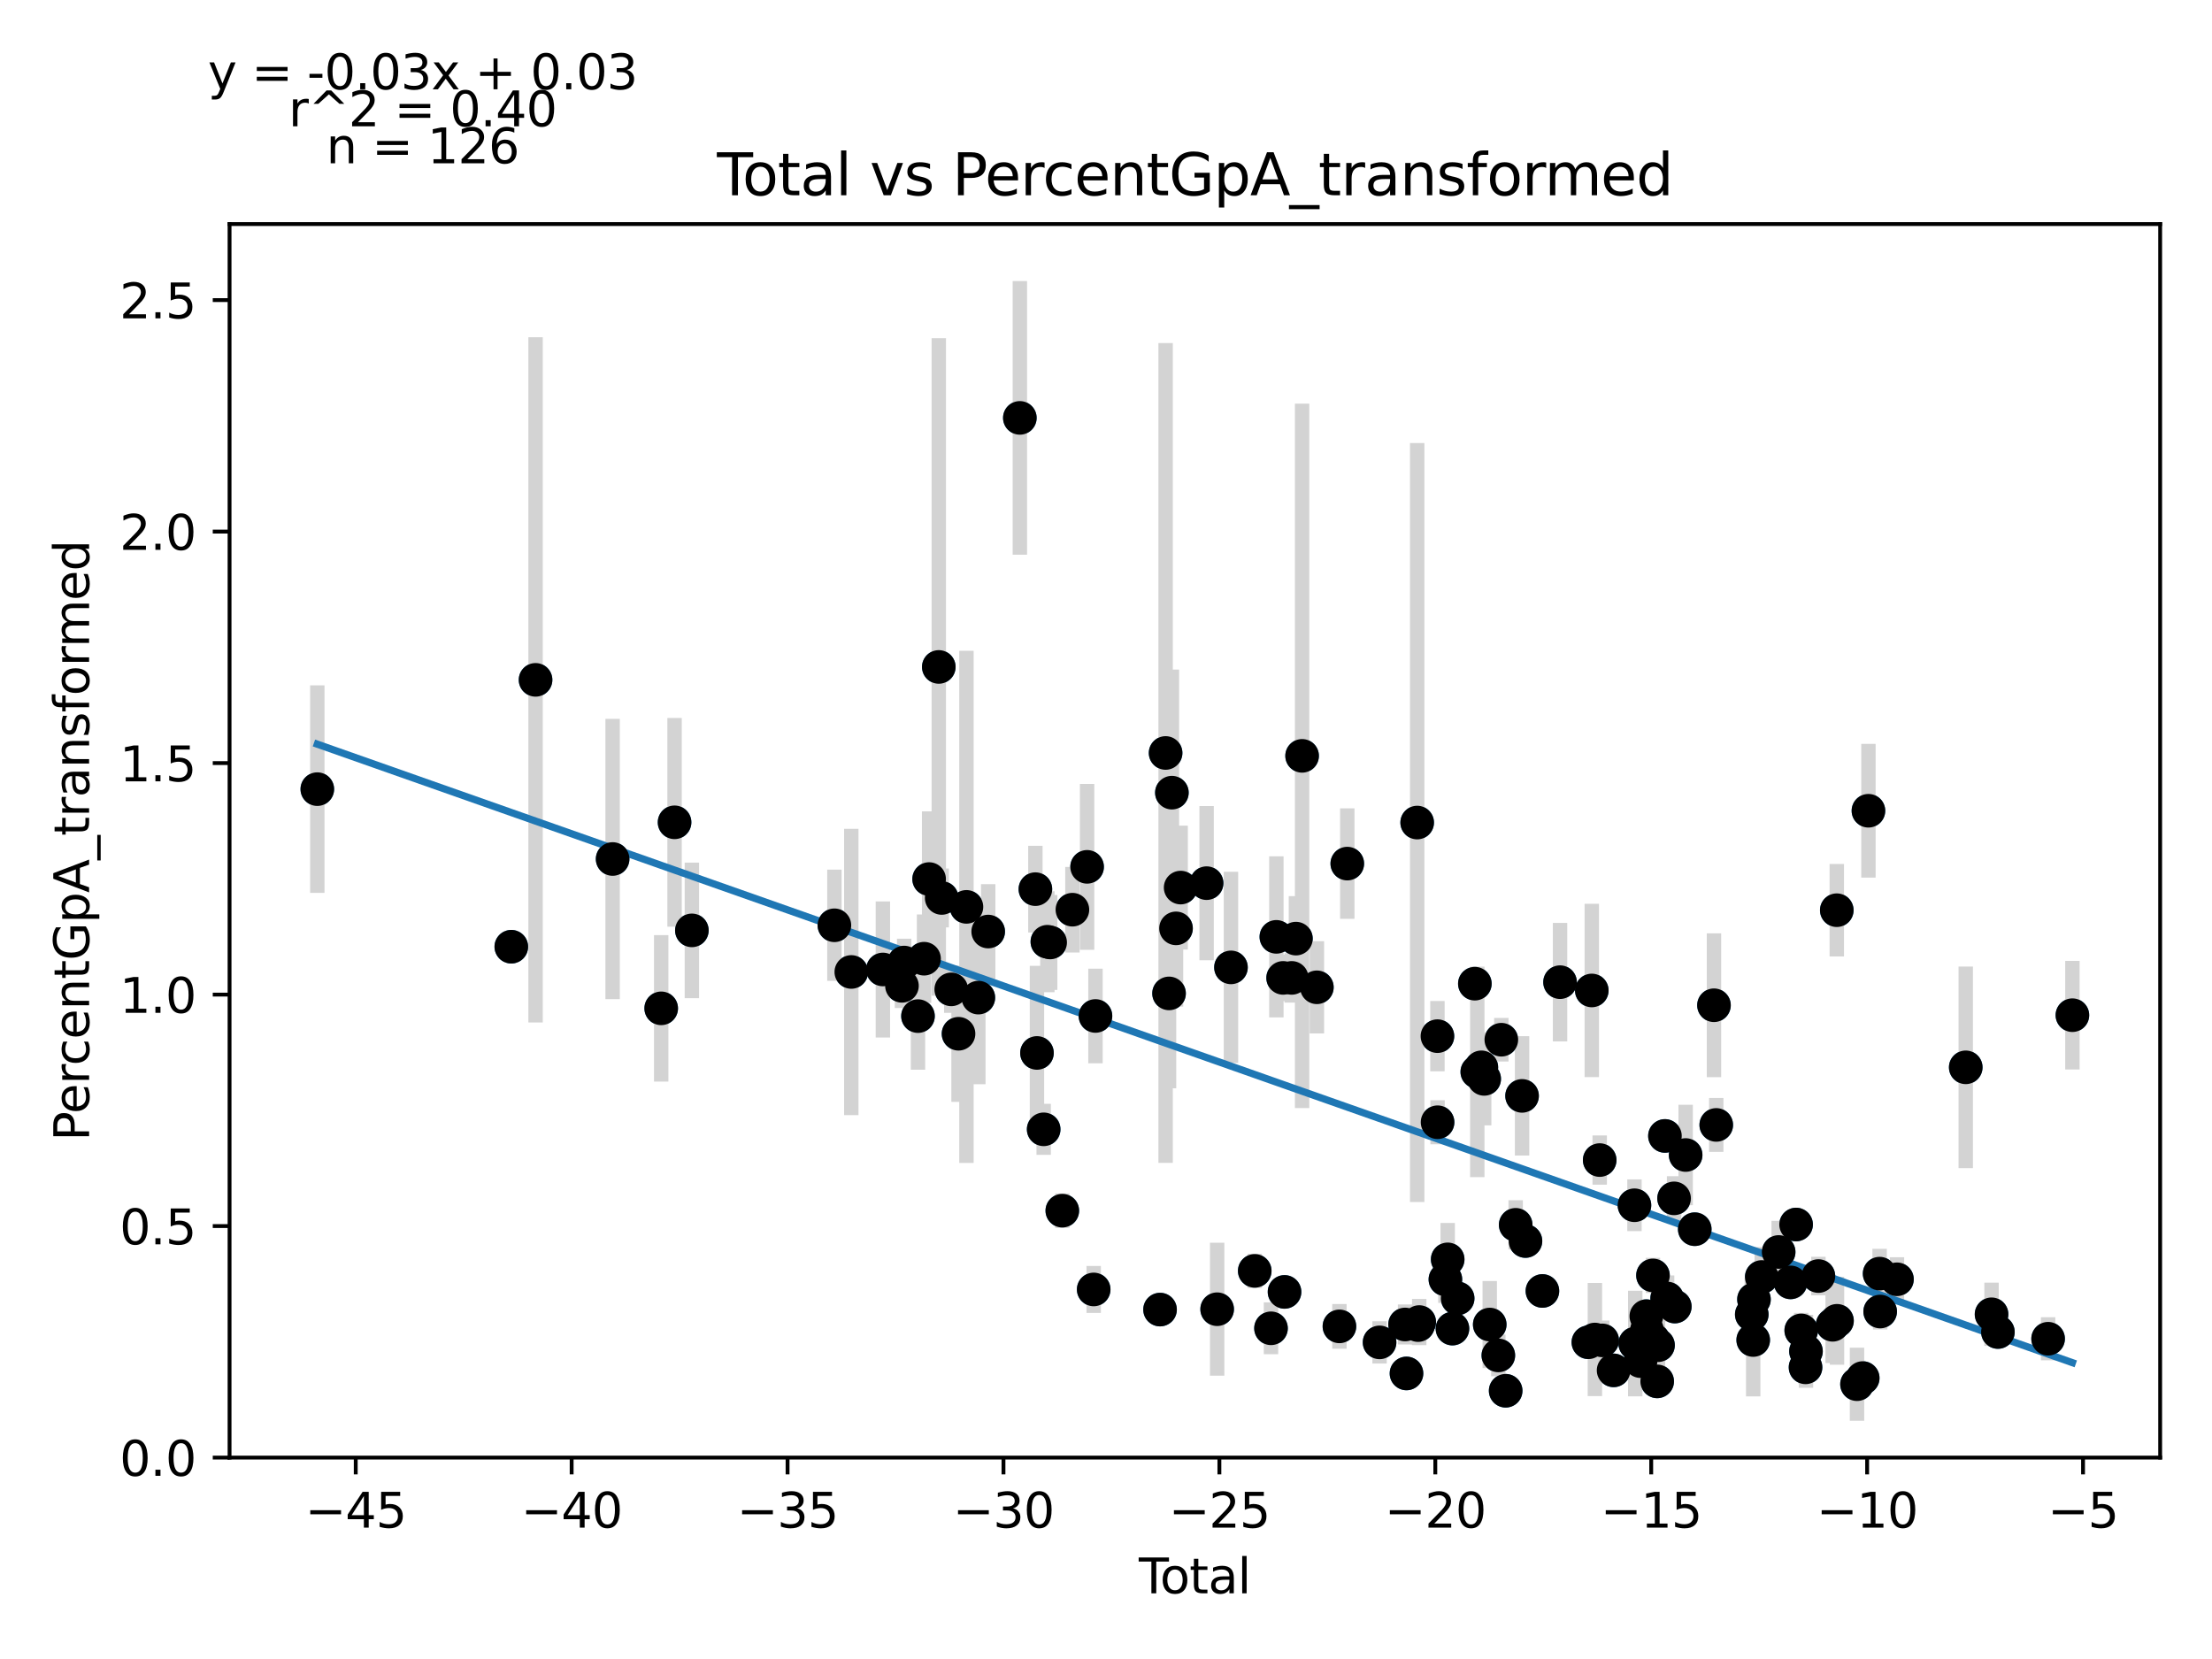 <?xml version="1.0" encoding="utf-8" standalone="no"?>
<!DOCTYPE svg PUBLIC "-//W3C//DTD SVG 1.1//EN"
  "http://www.w3.org/Graphics/SVG/1.1/DTD/svg11.dtd">
<svg xmlns:xlink="http://www.w3.org/1999/xlink" width="460.8pt" height="345.6pt" viewBox="0 0 460.8 345.6" xmlns="http://www.w3.org/2000/svg" version="1.1">
 <defs>
  <style type="text/css">*{stroke-linejoin: round; stroke-linecap: butt}</style>
 </defs>
 <g id="figure_1">
  <g id="patch_1">
   <path d="M 0 345.6 
L 460.8 345.6 
L 460.8 0 
L 0 0 
z
" style="fill: #ffffff"/>
  </g>
  <g id="axes_1">
   <g id="patch_2">
    <path d="M 47.821 303.64 
L 450 303.64 
L 450 46.676 
L 47.821 46.676 
z
" style="fill: #ffffff"/>
   </g>
   <g id="PathCollection_1">
    <defs>
     <path id="mbff9cfc0ba" d="M 0 3 
C 0.796 3 1.559 2.684 2.121 2.121 
C 2.684 1.559 3 0.796 3 0 
C 3 -0.796 2.684 -1.559 2.121 -2.121 
C 1.559 -2.684 0.796 -3 0 -3 
C -0.796 -3 -1.559 -2.684 -2.121 -2.121 
C -2.684 -1.559 -3 -0.796 -3 0 
C -3 0.796 -2.684 1.559 -2.121 2.121 
C -1.559 2.684 -0.796 3 0 3 
z
" style="stroke: #1f77b4"/>
    </defs>
    <g clip-path="url(#pf6e02b4d23)">
     <use xlink:href="#mbff9cfc0ba" x="66.102" y="164.394" style="fill: #1f77b4; stroke: #1f77b4"/>
     <use xlink:href="#mbff9cfc0ba" x="106.514" y="197.218" style="fill: #1f77b4; stroke: #1f77b4"/>
     <use xlink:href="#mbff9cfc0ba" x="111.567" y="141.626" style="fill: #1f77b4; stroke: #1f77b4"/>
     <use xlink:href="#mbff9cfc0ba" x="127.621" y="178.946" style="fill: #1f77b4; stroke: #1f77b4"/>
     <use xlink:href="#mbff9cfc0ba" x="137.74" y="210.055" style="fill: #1f77b4; stroke: #1f77b4"/>
     <use xlink:href="#mbff9cfc0ba" x="140.524" y="171.304" style="fill: #1f77b4; stroke: #1f77b4"/>
     <use xlink:href="#mbff9cfc0ba" x="144.13" y="193.814" style="fill: #1f77b4; stroke: #1f77b4"/>
     <use xlink:href="#mbff9cfc0ba" x="173.82" y="192.753" style="fill: #1f77b4; stroke: #1f77b4"/>
     <use xlink:href="#mbff9cfc0ba" x="177.342" y="202.478" style="fill: #1f77b4; stroke: #1f77b4"/>
     <use xlink:href="#mbff9cfc0ba" x="183.924" y="201.958" style="fill: #1f77b4; stroke: #1f77b4"/>
     <use xlink:href="#mbff9cfc0ba" x="187.896" y="205.364" style="fill: #1f77b4; stroke: #1f77b4"/>
     <use xlink:href="#mbff9cfc0ba" x="188.353" y="200.517" style="fill: #1f77b4; stroke: #1f77b4"/>
     <use xlink:href="#mbff9cfc0ba" x="191.234" y="211.675" style="fill: #1f77b4; stroke: #1f77b4"/>
     <use xlink:href="#mbff9cfc0ba" x="192.498" y="199.716" style="fill: #1f77b4; stroke: #1f77b4"/>
     <use xlink:href="#mbff9cfc0ba" x="193.552" y="183.123" style="fill: #1f77b4; stroke: #1f77b4"/>
     <use xlink:href="#mbff9cfc0ba" x="195.568" y="138.935" style="fill: #1f77b4; stroke: #1f77b4"/>
     <use xlink:href="#mbff9cfc0ba" x="196.171" y="187.061" style="fill: #1f77b4; stroke: #1f77b4"/>
     <use xlink:href="#mbff9cfc0ba" x="198.164" y="206.104" style="fill: #1f77b4; stroke: #1f77b4"/>
     <use xlink:href="#mbff9cfc0ba" x="199.68" y="215.35" style="fill: #1f77b4; stroke: #1f77b4"/>
     <use xlink:href="#mbff9cfc0ba" x="201.327" y="188.917" style="fill: #1f77b4; stroke: #1f77b4"/>
     <use xlink:href="#mbff9cfc0ba" x="203.808" y="207.823" style="fill: #1f77b4; stroke: #1f77b4"/>
     <use xlink:href="#mbff9cfc0ba" x="205.86" y="194.059" style="fill: #1f77b4; stroke: #1f77b4"/>
     <use xlink:href="#mbff9cfc0ba" x="212.453" y="87.054" style="fill: #1f77b4; stroke: #1f77b4"/>
     <use xlink:href="#mbff9cfc0ba" x="215.69" y="185.226" style="fill: #1f77b4; stroke: #1f77b4"/>
     <use xlink:href="#mbff9cfc0ba" x="216.019" y="219.347" style="fill: #1f77b4; stroke: #1f77b4"/>
     <use xlink:href="#mbff9cfc0ba" x="217.416" y="235.259" style="fill: #1f77b4; stroke: #1f77b4"/>
     <use xlink:href="#mbff9cfc0ba" x="218.186" y="196.181" style="fill: #1f77b4; stroke: #1f77b4"/>
     <use xlink:href="#mbff9cfc0ba" x="218.765" y="196.332" style="fill: #1f77b4; stroke: #1f77b4"/>
     <use xlink:href="#mbff9cfc0ba" x="221.299" y="252.207" style="fill: #1f77b4; stroke: #1f77b4"/>
     <use xlink:href="#mbff9cfc0ba" x="223.403" y="189.506" style="fill: #1f77b4; stroke: #1f77b4"/>
     <use xlink:href="#mbff9cfc0ba" x="226.464" y="180.58" style="fill: #1f77b4; stroke: #1f77b4"/>
     <use xlink:href="#mbff9cfc0ba" x="227.835" y="268.615" style="fill: #1f77b4; stroke: #1f77b4"/>
     <use xlink:href="#mbff9cfc0ba" x="228.207" y="211.645" style="fill: #1f77b4; stroke: #1f77b4"/>
     <use xlink:href="#mbff9cfc0ba" x="241.659" y="272.81" style="fill: #1f77b4; stroke: #1f77b4"/>
     <use xlink:href="#mbff9cfc0ba" x="242.817" y="156.857" style="fill: #1f77b4; stroke: #1f77b4"/>
     <use xlink:href="#mbff9cfc0ba" x="243.533" y="206.945" style="fill: #1f77b4; stroke: #1f77b4"/>
     <use xlink:href="#mbff9cfc0ba" x="244.126" y="165.127" style="fill: #1f77b4; stroke: #1f77b4"/>
     <use xlink:href="#mbff9cfc0ba" x="244.986" y="193.395" style="fill: #1f77b4; stroke: #1f77b4"/>
     <use xlink:href="#mbff9cfc0ba" x="245.949" y="184.899" style="fill: #1f77b4; stroke: #1f77b4"/>
     <use xlink:href="#mbff9cfc0ba" x="251.358" y="183.977" style="fill: #1f77b4; stroke: #1f77b4"/>
     <use xlink:href="#mbff9cfc0ba" x="253.556" y="272.734" style="fill: #1f77b4; stroke: #1f77b4"/>
     <use xlink:href="#mbff9cfc0ba" x="256.433" y="201.524" style="fill: #1f77b4; stroke: #1f77b4"/>
     <use xlink:href="#mbff9cfc0ba" x="261.385" y="264.747" style="fill: #1f77b4; stroke: #1f77b4"/>
     <use xlink:href="#mbff9cfc0ba" x="264.773" y="276.709" style="fill: #1f77b4; stroke: #1f77b4"/>
     <use xlink:href="#mbff9cfc0ba" x="265.888" y="195.163" style="fill: #1f77b4; stroke: #1f77b4"/>
     <use xlink:href="#mbff9cfc0ba" x="267.299" y="203.713" style="fill: #1f77b4; stroke: #1f77b4"/>
     <use xlink:href="#mbff9cfc0ba" x="267.591" y="269.129" style="fill: #1f77b4; stroke: #1f77b4"/>
     <use xlink:href="#mbff9cfc0ba" x="269.084" y="203.712" style="fill: #1f77b4; stroke: #1f77b4"/>
     <use xlink:href="#mbff9cfc0ba" x="269.966" y="195.531" style="fill: #1f77b4; stroke: #1f77b4"/>
     <use xlink:href="#mbff9cfc0ba" x="271.252" y="157.458" style="fill: #1f77b4; stroke: #1f77b4"/>
     <use xlink:href="#mbff9cfc0ba" x="274.329" y="205.672" style="fill: #1f77b4; stroke: #1f77b4"/>
     <use xlink:href="#mbff9cfc0ba" x="279.028" y="276.308" style="fill: #1f77b4; stroke: #1f77b4"/>
     <use xlink:href="#mbff9cfc0ba" x="280.664" y="179.905" style="fill: #1f77b4; stroke: #1f77b4"/>
     <use xlink:href="#mbff9cfc0ba" x="287.39" y="279.642" style="fill: #1f77b4; stroke: #1f77b4"/>
     <use xlink:href="#mbff9cfc0ba" x="292.701" y="275.913" style="fill: #1f77b4; stroke: #1f77b4"/>
     <use xlink:href="#mbff9cfc0ba" x="292.998" y="286.112" style="fill: #1f77b4; stroke: #1f77b4"/>
     <use xlink:href="#mbff9cfc0ba" x="295.225" y="171.355" style="fill: #1f77b4; stroke: #1f77b4"/>
     <use xlink:href="#mbff9cfc0ba" x="295.402" y="276.041" style="fill: #1f77b4; stroke: #1f77b4"/>
     <use xlink:href="#mbff9cfc0ba" x="295.652" y="275.407" style="fill: #1f77b4; stroke: #1f77b4"/>
     <use xlink:href="#mbff9cfc0ba" x="299.444" y="215.85" style="fill: #1f77b4; stroke: #1f77b4"/>
     <use xlink:href="#mbff9cfc0ba" x="299.472" y="233.782" style="fill: #1f77b4; stroke: #1f77b4"/>
     <use xlink:href="#mbff9cfc0ba" x="301.104" y="266.528" style="fill: #1f77b4; stroke: #1f77b4"/>
     <use xlink:href="#mbff9cfc0ba" x="301.579" y="262.348" style="fill: #1f77b4; stroke: #1f77b4"/>
     <use xlink:href="#mbff9cfc0ba" x="302.573" y="276.773" style="fill: #1f77b4; stroke: #1f77b4"/>
     <use xlink:href="#mbff9cfc0ba" x="303.657" y="270.477" style="fill: #1f77b4; stroke: #1f77b4"/>
     <use xlink:href="#mbff9cfc0ba" x="307.24" y="204.918" style="fill: #1f77b4; stroke: #1f77b4"/>
     <use xlink:href="#mbff9cfc0ba" x="307.747" y="223.292" style="fill: #1f77b4; stroke: #1f77b4"/>
     <use xlink:href="#mbff9cfc0ba" x="308.593" y="222.342" style="fill: #1f77b4; stroke: #1f77b4"/>
     <use xlink:href="#mbff9cfc0ba" x="309.183" y="224.752" style="fill: #1f77b4; stroke: #1f77b4"/>
     <use xlink:href="#mbff9cfc0ba" x="310.339" y="275.926" style="fill: #1f77b4; stroke: #1f77b4"/>
     <use xlink:href="#mbff9cfc0ba" x="312.131" y="282.356" style="fill: #1f77b4; stroke: #1f77b4"/>
     <use xlink:href="#mbff9cfc0ba" x="312.755" y="216.593" style="fill: #1f77b4; stroke: #1f77b4"/>
     <use xlink:href="#mbff9cfc0ba" x="313.658" y="289.72" style="fill: #1f77b4; stroke: #1f77b4"/>
     <use xlink:href="#mbff9cfc0ba" x="315.744" y="255.15" style="fill: #1f77b4; stroke: #1f77b4"/>
     <use xlink:href="#mbff9cfc0ba" x="317.074" y="228.292" style="fill: #1f77b4; stroke: #1f77b4"/>
     <use xlink:href="#mbff9cfc0ba" x="317.783" y="258.528" style="fill: #1f77b4; stroke: #1f77b4"/>
     <use xlink:href="#mbff9cfc0ba" x="321.314" y="268.931" style="fill: #1f77b4; stroke: #1f77b4"/>
     <use xlink:href="#mbff9cfc0ba" x="324.986" y="204.604" style="fill: #1f77b4; stroke: #1f77b4"/>
     <use xlink:href="#mbff9cfc0ba" x="330.887" y="279.621" style="fill: #1f77b4; stroke: #1f77b4"/>
     <use xlink:href="#mbff9cfc0ba" x="331.598" y="206.332" style="fill: #1f77b4; stroke: #1f77b4"/>
     <use xlink:href="#mbff9cfc0ba" x="332.245" y="279.048" style="fill: #1f77b4; stroke: #1f77b4"/>
     <use xlink:href="#mbff9cfc0ba" x="333.245" y="241.664" style="fill: #1f77b4; stroke: #1f77b4"/>
     <use xlink:href="#mbff9cfc0ba" x="333.773" y="279.227" style="fill: #1f77b4; stroke: #1f77b4"/>
     <use xlink:href="#mbff9cfc0ba" x="336.143" y="285.472" style="fill: #1f77b4; stroke: #1f77b4"/>
     <use xlink:href="#mbff9cfc0ba" x="340.487" y="251.078" style="fill: #1f77b4; stroke: #1f77b4"/>
     <use xlink:href="#mbff9cfc0ba" x="340.647" y="279.888" style="fill: #1f77b4; stroke: #1f77b4"/>
     <use xlink:href="#mbff9cfc0ba" x="341.75" y="283.547" style="fill: #1f77b4; stroke: #1f77b4"/>
     <use xlink:href="#mbff9cfc0ba" x="342.962" y="274.182" style="fill: #1f77b4; stroke: #1f77b4"/>
     <use xlink:href="#mbff9cfc0ba" x="343.089" y="277.057" style="fill: #1f77b4; stroke: #1f77b4"/>
     <use xlink:href="#mbff9cfc0ba" x="344.343" y="265.691" style="fill: #1f77b4; stroke: #1f77b4"/>
     <use xlink:href="#mbff9cfc0ba" x="344.394" y="279.103" style="fill: #1f77b4; stroke: #1f77b4"/>
     <use xlink:href="#mbff9cfc0ba" x="345.224" y="287.765" style="fill: #1f77b4; stroke: #1f77b4"/>
     <use xlink:href="#mbff9cfc0ba" x="345.398" y="280.232" style="fill: #1f77b4; stroke: #1f77b4"/>
     <use xlink:href="#mbff9cfc0ba" x="346.837" y="236.636" style="fill: #1f77b4; stroke: #1f77b4"/>
     <use xlink:href="#mbff9cfc0ba" x="347.292" y="270.496" style="fill: #1f77b4; stroke: #1f77b4"/>
     <use xlink:href="#mbff9cfc0ba" x="348.74" y="249.64" style="fill: #1f77b4; stroke: #1f77b4"/>
     <use xlink:href="#mbff9cfc0ba" x="348.894" y="272.18" style="fill: #1f77b4; stroke: #1f77b4"/>
     <use xlink:href="#mbff9cfc0ba" x="351.15" y="240.61" style="fill: #1f77b4; stroke: #1f77b4"/>
     <use xlink:href="#mbff9cfc0ba" x="353.048" y="256.067" style="fill: #1f77b4; stroke: #1f77b4"/>
     <use xlink:href="#mbff9cfc0ba" x="357.052" y="209.412" style="fill: #1f77b4; stroke: #1f77b4"/>
     <use xlink:href="#mbff9cfc0ba" x="357.527" y="234.341" style="fill: #1f77b4; stroke: #1f77b4"/>
     <use xlink:href="#mbff9cfc0ba" x="364.925" y="273.821" style="fill: #1f77b4; stroke: #1f77b4"/>
     <use xlink:href="#mbff9cfc0ba" x="365.226" y="279.149" style="fill: #1f77b4; stroke: #1f77b4"/>
     <use xlink:href="#mbff9cfc0ba" x="365.383" y="270.688" style="fill: #1f77b4; stroke: #1f77b4"/>
     <use xlink:href="#mbff9cfc0ba" x="367.008" y="266.017" style="fill: #1f77b4; stroke: #1f77b4"/>
     <use xlink:href="#mbff9cfc0ba" x="370.528" y="260.812" style="fill: #1f77b4; stroke: #1f77b4"/>
     <use xlink:href="#mbff9cfc0ba" x="373.007" y="267.145" style="fill: #1f77b4; stroke: #1f77b4"/>
     <use xlink:href="#mbff9cfc0ba" x="374.161" y="255.089" style="fill: #1f77b4; stroke: #1f77b4"/>
     <use xlink:href="#mbff9cfc0ba" x="375.231" y="277.149" style="fill: #1f77b4; stroke: #1f77b4"/>
     <use xlink:href="#mbff9cfc0ba" x="376.126" y="284.841" style="fill: #1f77b4; stroke: #1f77b4"/>
     <use xlink:href="#mbff9cfc0ba" x="376.218" y="281.498" style="fill: #1f77b4; stroke: #1f77b4"/>
     <use xlink:href="#mbff9cfc0ba" x="378.809" y="265.825" style="fill: #1f77b4; stroke: #1f77b4"/>
     <use xlink:href="#mbff9cfc0ba" x="381.772" y="275.979" style="fill: #1f77b4; stroke: #1f77b4"/>
     <use xlink:href="#mbff9cfc0ba" x="382.635" y="189.612" style="fill: #1f77b4; stroke: #1f77b4"/>
     <use xlink:href="#mbff9cfc0ba" x="382.68" y="275.147" style="fill: #1f77b4; stroke: #1f77b4"/>
     <use xlink:href="#mbff9cfc0ba" x="386.848" y="288.353" style="fill: #1f77b4; stroke: #1f77b4"/>
     <use xlink:href="#mbff9cfc0ba" x="388.039" y="287.074" style="fill: #1f77b4; stroke: #1f77b4"/>
     <use xlink:href="#mbff9cfc0ba" x="389.23" y="168.895" style="fill: #1f77b4; stroke: #1f77b4"/>
     <use xlink:href="#mbff9cfc0ba" x="391.559" y="265.322" style="fill: #1f77b4; stroke: #1f77b4"/>
     <use xlink:href="#mbff9cfc0ba" x="391.674" y="273.216" style="fill: #1f77b4; stroke: #1f77b4"/>
     <use xlink:href="#mbff9cfc0ba" x="395.173" y="266.5" style="fill: #1f77b4; stroke: #1f77b4"/>
     <use xlink:href="#mbff9cfc0ba" x="409.5" y="222.344" style="fill: #1f77b4; stroke: #1f77b4"/>
     <use xlink:href="#mbff9cfc0ba" x="414.876" y="273.791" style="fill: #1f77b4; stroke: #1f77b4"/>
     <use xlink:href="#mbff9cfc0ba" x="416.202" y="277.483" style="fill: #1f77b4; stroke: #1f77b4"/>
     <use xlink:href="#mbff9cfc0ba" x="426.659" y="278.884" style="fill: #1f77b4; stroke: #1f77b4"/>
     <use xlink:href="#mbff9cfc0ba" x="431.719" y="211.482" style="fill: #1f77b4; stroke: #1f77b4"/>
    </g>
   </g>
   <g id="matplotlib.axis_1">
    <g id="xtick_1">
     <g id="line2d_1">
      <defs>
       <path id="mc8074a28a4" d="M 0 0 
L 0 3.5 
" style="stroke: #000000; stroke-width: 0.8"/>
      </defs>
      <g>
       <use xlink:href="#mc8074a28a4" x="74.106" y="303.64" style="stroke: #000000; stroke-width: 0.8"/>
      </g>
     </g>
     <g id="text_1">
      <!-- −45 -->
      <g transform="translate(63.554 318.238)scale(0.1 -0.1)">
       <defs>
        <path id="DejaVuSans-2212" d="M 678 2272 
L 4684 2272 
L 4684 1741 
L 678 1741 
L 678 2272 
z
" transform="scale(0.016)"/>
        <path id="DejaVuSans-34" d="M 2419 4116 
L 825 1625 
L 2419 1625 
L 2419 4116 
z
M 2253 4666 
L 3047 4666 
L 3047 1625 
L 3713 1625 
L 3713 1100 
L 3047 1100 
L 3047 0 
L 2419 0 
L 2419 1100 
L 313 1100 
L 313 1709 
L 2253 4666 
z
" transform="scale(0.016)"/>
        <path id="DejaVuSans-35" d="M 691 4666 
L 3169 4666 
L 3169 4134 
L 1269 4134 
L 1269 2991 
Q 1406 3038 1543 3061 
Q 1681 3084 1819 3084 
Q 2600 3084 3056 2656 
Q 3513 2228 3513 1497 
Q 3513 744 3044 326 
Q 2575 -91 1722 -91 
Q 1428 -91 1123 -41 
Q 819 9 494 109 
L 494 744 
Q 775 591 1075 516 
Q 1375 441 1709 441 
Q 2250 441 2565 725 
Q 2881 1009 2881 1497 
Q 2881 1984 2565 2268 
Q 2250 2553 1709 2553 
Q 1456 2553 1204 2497 
Q 953 2441 691 2322 
L 691 4666 
z
" transform="scale(0.016)"/>
       </defs>
       <use xlink:href="#DejaVuSans-2212"/>
       <use xlink:href="#DejaVuSans-34" x="83.789"/>
       <use xlink:href="#DejaVuSans-35" x="147.412"/>
      </g>
     </g>
    </g>
    <g id="xtick_2">
     <g id="line2d_2">
      <g>
       <use xlink:href="#mc8074a28a4" x="119.085" y="303.64" style="stroke: #000000; stroke-width: 0.8"/>
      </g>
     </g>
     <g id="text_2">
      <!-- −40 -->
      <g transform="translate(108.533 318.238)scale(0.1 -0.1)">
       <defs>
        <path id="DejaVuSans-30" d="M 2034 4250 
Q 1547 4250 1301 3770 
Q 1056 3291 1056 2328 
Q 1056 1369 1301 889 
Q 1547 409 2034 409 
Q 2525 409 2770 889 
Q 3016 1369 3016 2328 
Q 3016 3291 2770 3770 
Q 2525 4250 2034 4250 
z
M 2034 4750 
Q 2819 4750 3233 4129 
Q 3647 3509 3647 2328 
Q 3647 1150 3233 529 
Q 2819 -91 2034 -91 
Q 1250 -91 836 529 
Q 422 1150 422 2328 
Q 422 3509 836 4129 
Q 1250 4750 2034 4750 
z
" transform="scale(0.016)"/>
       </defs>
       <use xlink:href="#DejaVuSans-2212"/>
       <use xlink:href="#DejaVuSans-34" x="83.789"/>
       <use xlink:href="#DejaVuSans-30" x="147.412"/>
      </g>
     </g>
    </g>
    <g id="xtick_3">
     <g id="line2d_3">
      <g>
       <use xlink:href="#mc8074a28a4" x="164.064" y="303.64" style="stroke: #000000; stroke-width: 0.8"/>
      </g>
     </g>
     <g id="text_3">
      <!-- −35 -->
      <g transform="translate(153.511 318.238)scale(0.1 -0.1)">
       <defs>
        <path id="DejaVuSans-33" d="M 2597 2516 
Q 3050 2419 3304 2112 
Q 3559 1806 3559 1356 
Q 3559 666 3084 287 
Q 2609 -91 1734 -91 
Q 1441 -91 1130 -33 
Q 819 25 488 141 
L 488 750 
Q 750 597 1062 519 
Q 1375 441 1716 441 
Q 2309 441 2620 675 
Q 2931 909 2931 1356 
Q 2931 1769 2642 2001 
Q 2353 2234 1838 2234 
L 1294 2234 
L 1294 2753 
L 1863 2753 
Q 2328 2753 2575 2939 
Q 2822 3125 2822 3475 
Q 2822 3834 2567 4026 
Q 2313 4219 1838 4219 
Q 1578 4219 1281 4162 
Q 984 4106 628 3988 
L 628 4550 
Q 988 4650 1302 4700 
Q 1616 4750 1894 4750 
Q 2613 4750 3031 4423 
Q 3450 4097 3450 3541 
Q 3450 3153 3228 2886 
Q 3006 2619 2597 2516 
z
" transform="scale(0.016)"/>
       </defs>
       <use xlink:href="#DejaVuSans-2212"/>
       <use xlink:href="#DejaVuSans-33" x="83.789"/>
       <use xlink:href="#DejaVuSans-35" x="147.412"/>
      </g>
     </g>
    </g>
    <g id="xtick_4">
     <g id="line2d_4">
      <g>
       <use xlink:href="#mc8074a28a4" x="209.042" y="303.64" style="stroke: #000000; stroke-width: 0.8"/>
      </g>
     </g>
     <g id="text_4">
      <!-- −30 -->
      <g transform="translate(198.49 318.238)scale(0.1 -0.1)">
       <use xlink:href="#DejaVuSans-2212"/>
       <use xlink:href="#DejaVuSans-33" x="83.789"/>
       <use xlink:href="#DejaVuSans-30" x="147.412"/>
      </g>
     </g>
    </g>
    <g id="xtick_5">
     <g id="line2d_5">
      <g>
       <use xlink:href="#mc8074a28a4" x="254.021" y="303.64" style="stroke: #000000; stroke-width: 0.8"/>
      </g>
     </g>
     <g id="text_5">
      <!-- −25 -->
      <g transform="translate(243.469 318.238)scale(0.1 -0.1)">
       <defs>
        <path id="DejaVuSans-32" d="M 1228 531 
L 3431 531 
L 3431 0 
L 469 0 
L 469 531 
Q 828 903 1448 1529 
Q 2069 2156 2228 2338 
Q 2531 2678 2651 2914 
Q 2772 3150 2772 3378 
Q 2772 3750 2511 3984 
Q 2250 4219 1831 4219 
Q 1534 4219 1204 4116 
Q 875 4013 500 3803 
L 500 4441 
Q 881 4594 1212 4672 
Q 1544 4750 1819 4750 
Q 2544 4750 2975 4387 
Q 3406 4025 3406 3419 
Q 3406 3131 3298 2873 
Q 3191 2616 2906 2266 
Q 2828 2175 2409 1742 
Q 1991 1309 1228 531 
z
" transform="scale(0.016)"/>
       </defs>
       <use xlink:href="#DejaVuSans-2212"/>
       <use xlink:href="#DejaVuSans-32" x="83.789"/>
       <use xlink:href="#DejaVuSans-35" x="147.412"/>
      </g>
     </g>
    </g>
    <g id="xtick_6">
     <g id="line2d_6">
      <g>
       <use xlink:href="#mc8074a28a4" x="298.999" y="303.64" style="stroke: #000000; stroke-width: 0.8"/>
      </g>
     </g>
     <g id="text_6">
      <!-- −20 -->
      <g transform="translate(288.447 318.238)scale(0.1 -0.1)">
       <use xlink:href="#DejaVuSans-2212"/>
       <use xlink:href="#DejaVuSans-32" x="83.789"/>
       <use xlink:href="#DejaVuSans-30" x="147.412"/>
      </g>
     </g>
    </g>
    <g id="xtick_7">
     <g id="line2d_7">
      <g>
       <use xlink:href="#mc8074a28a4" x="343.978" y="303.64" style="stroke: #000000; stroke-width: 0.8"/>
      </g>
     </g>
     <g id="text_7">
      <!-- −15 -->
      <g transform="translate(333.426 318.238)scale(0.1 -0.1)">
       <defs>
        <path id="DejaVuSans-31" d="M 794 531 
L 1825 531 
L 1825 4091 
L 703 3866 
L 703 4441 
L 1819 4666 
L 2450 4666 
L 2450 531 
L 3481 531 
L 3481 0 
L 794 0 
L 794 531 
z
" transform="scale(0.016)"/>
       </defs>
       <use xlink:href="#DejaVuSans-2212"/>
       <use xlink:href="#DejaVuSans-31" x="83.789"/>
       <use xlink:href="#DejaVuSans-35" x="147.412"/>
      </g>
     </g>
    </g>
    <g id="xtick_8">
     <g id="line2d_8">
      <g>
       <use xlink:href="#mc8074a28a4" x="388.957" y="303.64" style="stroke: #000000; stroke-width: 0.8"/>
      </g>
     </g>
     <g id="text_8">
      <!-- −10 -->
      <g transform="translate(378.404 318.238)scale(0.1 -0.1)">
       <use xlink:href="#DejaVuSans-2212"/>
       <use xlink:href="#DejaVuSans-31" x="83.789"/>
       <use xlink:href="#DejaVuSans-30" x="147.412"/>
      </g>
     </g>
    </g>
    <g id="xtick_9">
     <g id="line2d_9">
      <g>
       <use xlink:href="#mc8074a28a4" x="433.935" y="303.64" style="stroke: #000000; stroke-width: 0.8"/>
      </g>
     </g>
     <g id="text_9">
      <!-- −5 -->
      <g transform="translate(426.564 318.238)scale(0.1 -0.1)">
       <use xlink:href="#DejaVuSans-2212"/>
       <use xlink:href="#DejaVuSans-35" x="83.789"/>
      </g>
     </g>
    </g>
    <g id="text_10">
     <!-- Total -->
     <g transform="translate(237.234 331.917)scale(0.1 -0.1)">
      <defs>
       <path id="DejaVuSans-54" d="M -19 4666 
L 3928 4666 
L 3928 4134 
L 2272 4134 
L 2272 0 
L 1638 0 
L 1638 4134 
L -19 4134 
L -19 4666 
z
" transform="scale(0.016)"/>
       <path id="DejaVuSans-6f" d="M 1959 3097 
Q 1497 3097 1228 2736 
Q 959 2375 959 1747 
Q 959 1119 1226 758 
Q 1494 397 1959 397 
Q 2419 397 2687 759 
Q 2956 1122 2956 1747 
Q 2956 2369 2687 2733 
Q 2419 3097 1959 3097 
z
M 1959 3584 
Q 2709 3584 3137 3096 
Q 3566 2609 3566 1747 
Q 3566 888 3137 398 
Q 2709 -91 1959 -91 
Q 1206 -91 779 398 
Q 353 888 353 1747 
Q 353 2609 779 3096 
Q 1206 3584 1959 3584 
z
" transform="scale(0.016)"/>
       <path id="DejaVuSans-74" d="M 1172 4494 
L 1172 3500 
L 2356 3500 
L 2356 3053 
L 1172 3053 
L 1172 1153 
Q 1172 725 1289 603 
Q 1406 481 1766 481 
L 2356 481 
L 2356 0 
L 1766 0 
Q 1100 0 847 248 
Q 594 497 594 1153 
L 594 3053 
L 172 3053 
L 172 3500 
L 594 3500 
L 594 4494 
L 1172 4494 
z
" transform="scale(0.016)"/>
       <path id="DejaVuSans-61" d="M 2194 1759 
Q 1497 1759 1228 1600 
Q 959 1441 959 1056 
Q 959 750 1161 570 
Q 1363 391 1709 391 
Q 2188 391 2477 730 
Q 2766 1069 2766 1631 
L 2766 1759 
L 2194 1759 
z
M 3341 1997 
L 3341 0 
L 2766 0 
L 2766 531 
Q 2569 213 2275 61 
Q 1981 -91 1556 -91 
Q 1019 -91 701 211 
Q 384 513 384 1019 
Q 384 1609 779 1909 
Q 1175 2209 1959 2209 
L 2766 2209 
L 2766 2266 
Q 2766 2663 2505 2880 
Q 2244 3097 1772 3097 
Q 1472 3097 1187 3025 
Q 903 2953 641 2809 
L 641 3341 
Q 956 3463 1253 3523 
Q 1550 3584 1831 3584 
Q 2591 3584 2966 3190 
Q 3341 2797 3341 1997 
z
" transform="scale(0.016)"/>
       <path id="DejaVuSans-6c" d="M 603 4863 
L 1178 4863 
L 1178 0 
L 603 0 
L 603 4863 
z
" transform="scale(0.016)"/>
      </defs>
      <use xlink:href="#DejaVuSans-54"/>
      <use xlink:href="#DejaVuSans-6f" x="44.084"/>
      <use xlink:href="#DejaVuSans-74" x="105.266"/>
      <use xlink:href="#DejaVuSans-61" x="144.475"/>
      <use xlink:href="#DejaVuSans-6c" x="205.754"/>
     </g>
    </g>
   </g>
   <g id="matplotlib.axis_2">
    <g id="ytick_1">
     <g id="line2d_10">
      <defs>
       <path id="m17d0b2f6c6" d="M 0 0 
L -3.5 0 
" style="stroke: #000000; stroke-width: 0.8"/>
      </defs>
      <g>
       <use xlink:href="#m17d0b2f6c6" x="47.821" y="303.64" style="stroke: #000000; stroke-width: 0.8"/>
      </g>
     </g>
     <g id="text_11">
      <!-- 0.0 -->
      <g transform="translate(24.918 307.439)scale(0.1 -0.1)">
       <defs>
        <path id="DejaVuSans-2e" d="M 684 794 
L 1344 794 
L 1344 0 
L 684 0 
L 684 794 
z
" transform="scale(0.016)"/>
       </defs>
       <use xlink:href="#DejaVuSans-30"/>
       <use xlink:href="#DejaVuSans-2e" x="63.623"/>
       <use xlink:href="#DejaVuSans-30" x="95.41"/>
      </g>
     </g>
    </g>
    <g id="ytick_2">
     <g id="line2d_11">
      <g>
       <use xlink:href="#m17d0b2f6c6" x="47.821" y="255.415" style="stroke: #000000; stroke-width: 0.8"/>
      </g>
     </g>
     <g id="text_12">
      <!-- 0.5 -->
      <g transform="translate(24.918 259.214)scale(0.1 -0.1)">
       <use xlink:href="#DejaVuSans-30"/>
       <use xlink:href="#DejaVuSans-2e" x="63.623"/>
       <use xlink:href="#DejaVuSans-35" x="95.41"/>
      </g>
     </g>
    </g>
    <g id="ytick_3">
     <g id="line2d_12">
      <g>
       <use xlink:href="#m17d0b2f6c6" x="47.821" y="207.19" style="stroke: #000000; stroke-width: 0.8"/>
      </g>
     </g>
     <g id="text_13">
      <!-- 1.0 -->
      <g transform="translate(24.918 210.989)scale(0.1 -0.1)">
       <use xlink:href="#DejaVuSans-31"/>
       <use xlink:href="#DejaVuSans-2e" x="63.623"/>
       <use xlink:href="#DejaVuSans-30" x="95.41"/>
      </g>
     </g>
    </g>
    <g id="ytick_4">
     <g id="line2d_13">
      <g>
       <use xlink:href="#m17d0b2f6c6" x="47.821" y="158.965" style="stroke: #000000; stroke-width: 0.8"/>
      </g>
     </g>
     <g id="text_14">
      <!-- 1.5 -->
      <g transform="translate(24.918 162.764)scale(0.1 -0.1)">
       <use xlink:href="#DejaVuSans-31"/>
       <use xlink:href="#DejaVuSans-2e" x="63.623"/>
       <use xlink:href="#DejaVuSans-35" x="95.41"/>
      </g>
     </g>
    </g>
    <g id="ytick_5">
     <g id="line2d_14">
      <g>
       <use xlink:href="#m17d0b2f6c6" x="47.821" y="110.74" style="stroke: #000000; stroke-width: 0.8"/>
      </g>
     </g>
     <g id="text_15">
      <!-- 2.0 -->
      <g transform="translate(24.918 114.539)scale(0.1 -0.1)">
       <use xlink:href="#DejaVuSans-32"/>
       <use xlink:href="#DejaVuSans-2e" x="63.623"/>
       <use xlink:href="#DejaVuSans-30" x="95.41"/>
      </g>
     </g>
    </g>
    <g id="ytick_6">
     <g id="line2d_15">
      <g>
       <use xlink:href="#m17d0b2f6c6" x="47.821" y="62.515" style="stroke: #000000; stroke-width: 0.8"/>
      </g>
     </g>
     <g id="text_16">
      <!-- 2.5 -->
      <g transform="translate(24.918 66.314)scale(0.1 -0.1)">
       <use xlink:href="#DejaVuSans-32"/>
       <use xlink:href="#DejaVuSans-2e" x="63.623"/>
       <use xlink:href="#DejaVuSans-35" x="95.41"/>
      </g>
     </g>
    </g>
    <g id="text_17">
     <!-- PercentGpA_transformed -->
     <g transform="translate(18.56 237.696)rotate(-90)scale(0.1 -0.1)">
      <defs>
       <path id="DejaVuSans-50" d="M 1259 4147 
L 1259 2394 
L 2053 2394 
Q 2494 2394 2734 2622 
Q 2975 2850 2975 3272 
Q 2975 3691 2734 3919 
Q 2494 4147 2053 4147 
L 1259 4147 
z
M 628 4666 
L 2053 4666 
Q 2838 4666 3239 4311 
Q 3641 3956 3641 3272 
Q 3641 2581 3239 2228 
Q 2838 1875 2053 1875 
L 1259 1875 
L 1259 0 
L 628 0 
L 628 4666 
z
" transform="scale(0.016)"/>
       <path id="DejaVuSans-65" d="M 3597 1894 
L 3597 1613 
L 953 1613 
Q 991 1019 1311 708 
Q 1631 397 2203 397 
Q 2534 397 2845 478 
Q 3156 559 3463 722 
L 3463 178 
Q 3153 47 2828 -22 
Q 2503 -91 2169 -91 
Q 1331 -91 842 396 
Q 353 884 353 1716 
Q 353 2575 817 3079 
Q 1281 3584 2069 3584 
Q 2775 3584 3186 3129 
Q 3597 2675 3597 1894 
z
M 3022 2063 
Q 3016 2534 2758 2815 
Q 2500 3097 2075 3097 
Q 1594 3097 1305 2825 
Q 1016 2553 972 2059 
L 3022 2063 
z
" transform="scale(0.016)"/>
       <path id="DejaVuSans-72" d="M 2631 2963 
Q 2534 3019 2420 3045 
Q 2306 3072 2169 3072 
Q 1681 3072 1420 2755 
Q 1159 2438 1159 1844 
L 1159 0 
L 581 0 
L 581 3500 
L 1159 3500 
L 1159 2956 
Q 1341 3275 1631 3429 
Q 1922 3584 2338 3584 
Q 2397 3584 2469 3576 
Q 2541 3569 2628 3553 
L 2631 2963 
z
" transform="scale(0.016)"/>
       <path id="DejaVuSans-63" d="M 3122 3366 
L 3122 2828 
Q 2878 2963 2633 3030 
Q 2388 3097 2138 3097 
Q 1578 3097 1268 2742 
Q 959 2388 959 1747 
Q 959 1106 1268 751 
Q 1578 397 2138 397 
Q 2388 397 2633 464 
Q 2878 531 3122 666 
L 3122 134 
Q 2881 22 2623 -34 
Q 2366 -91 2075 -91 
Q 1284 -91 818 406 
Q 353 903 353 1747 
Q 353 2603 823 3093 
Q 1294 3584 2113 3584 
Q 2378 3584 2631 3529 
Q 2884 3475 3122 3366 
z
" transform="scale(0.016)"/>
       <path id="DejaVuSans-6e" d="M 3513 2113 
L 3513 0 
L 2938 0 
L 2938 2094 
Q 2938 2591 2744 2837 
Q 2550 3084 2163 3084 
Q 1697 3084 1428 2787 
Q 1159 2491 1159 1978 
L 1159 0 
L 581 0 
L 581 3500 
L 1159 3500 
L 1159 2956 
Q 1366 3272 1645 3428 
Q 1925 3584 2291 3584 
Q 2894 3584 3203 3211 
Q 3513 2838 3513 2113 
z
" transform="scale(0.016)"/>
       <path id="DejaVuSans-47" d="M 3809 666 
L 3809 1919 
L 2778 1919 
L 2778 2438 
L 4434 2438 
L 4434 434 
Q 4069 175 3628 42 
Q 3188 -91 2688 -91 
Q 1594 -91 976 548 
Q 359 1188 359 2328 
Q 359 3472 976 4111 
Q 1594 4750 2688 4750 
Q 3144 4750 3555 4637 
Q 3966 4525 4313 4306 
L 4313 3634 
Q 3963 3931 3569 4081 
Q 3175 4231 2741 4231 
Q 1884 4231 1454 3753 
Q 1025 3275 1025 2328 
Q 1025 1384 1454 906 
Q 1884 428 2741 428 
Q 3075 428 3337 486 
Q 3600 544 3809 666 
z
" transform="scale(0.016)"/>
       <path id="DejaVuSans-70" d="M 1159 525 
L 1159 -1331 
L 581 -1331 
L 581 3500 
L 1159 3500 
L 1159 2969 
Q 1341 3281 1617 3432 
Q 1894 3584 2278 3584 
Q 2916 3584 3314 3078 
Q 3713 2572 3713 1747 
Q 3713 922 3314 415 
Q 2916 -91 2278 -91 
Q 1894 -91 1617 61 
Q 1341 213 1159 525 
z
M 3116 1747 
Q 3116 2381 2855 2742 
Q 2594 3103 2138 3103 
Q 1681 3103 1420 2742 
Q 1159 2381 1159 1747 
Q 1159 1113 1420 752 
Q 1681 391 2138 391 
Q 2594 391 2855 752 
Q 3116 1113 3116 1747 
z
" transform="scale(0.016)"/>
       <path id="DejaVuSans-41" d="M 2188 4044 
L 1331 1722 
L 3047 1722 
L 2188 4044 
z
M 1831 4666 
L 2547 4666 
L 4325 0 
L 3669 0 
L 3244 1197 
L 1141 1197 
L 716 0 
L 50 0 
L 1831 4666 
z
" transform="scale(0.016)"/>
       <path id="DejaVuSans-5f" d="M 3263 -1063 
L 3263 -1509 
L -63 -1509 
L -63 -1063 
L 3263 -1063 
z
" transform="scale(0.016)"/>
       <path id="DejaVuSans-73" d="M 2834 3397 
L 2834 2853 
Q 2591 2978 2328 3040 
Q 2066 3103 1784 3103 
Q 1356 3103 1142 2972 
Q 928 2841 928 2578 
Q 928 2378 1081 2264 
Q 1234 2150 1697 2047 
L 1894 2003 
Q 2506 1872 2764 1633 
Q 3022 1394 3022 966 
Q 3022 478 2636 193 
Q 2250 -91 1575 -91 
Q 1294 -91 989 -36 
Q 684 19 347 128 
L 347 722 
Q 666 556 975 473 
Q 1284 391 1588 391 
Q 1994 391 2212 530 
Q 2431 669 2431 922 
Q 2431 1156 2273 1281 
Q 2116 1406 1581 1522 
L 1381 1569 
Q 847 1681 609 1914 
Q 372 2147 372 2553 
Q 372 3047 722 3315 
Q 1072 3584 1716 3584 
Q 2034 3584 2315 3537 
Q 2597 3491 2834 3397 
z
" transform="scale(0.016)"/>
       <path id="DejaVuSans-66" d="M 2375 4863 
L 2375 4384 
L 1825 4384 
Q 1516 4384 1395 4259 
Q 1275 4134 1275 3809 
L 1275 3500 
L 2222 3500 
L 2222 3053 
L 1275 3053 
L 1275 0 
L 697 0 
L 697 3053 
L 147 3053 
L 147 3500 
L 697 3500 
L 697 3744 
Q 697 4328 969 4595 
Q 1241 4863 1831 4863 
L 2375 4863 
z
" transform="scale(0.016)"/>
       <path id="DejaVuSans-6d" d="M 3328 2828 
Q 3544 3216 3844 3400 
Q 4144 3584 4550 3584 
Q 5097 3584 5394 3201 
Q 5691 2819 5691 2113 
L 5691 0 
L 5113 0 
L 5113 2094 
Q 5113 2597 4934 2840 
Q 4756 3084 4391 3084 
Q 3944 3084 3684 2787 
Q 3425 2491 3425 1978 
L 3425 0 
L 2847 0 
L 2847 2094 
Q 2847 2600 2669 2842 
Q 2491 3084 2119 3084 
Q 1678 3084 1418 2786 
Q 1159 2488 1159 1978 
L 1159 0 
L 581 0 
L 581 3500 
L 1159 3500 
L 1159 2956 
Q 1356 3278 1631 3431 
Q 1906 3584 2284 3584 
Q 2666 3584 2933 3390 
Q 3200 3197 3328 2828 
z
" transform="scale(0.016)"/>
       <path id="DejaVuSans-64" d="M 2906 2969 
L 2906 4863 
L 3481 4863 
L 3481 0 
L 2906 0 
L 2906 525 
Q 2725 213 2448 61 
Q 2172 -91 1784 -91 
Q 1150 -91 751 415 
Q 353 922 353 1747 
Q 353 2572 751 3078 
Q 1150 3584 1784 3584 
Q 2172 3584 2448 3432 
Q 2725 3281 2906 2969 
z
M 947 1747 
Q 947 1113 1208 752 
Q 1469 391 1925 391 
Q 2381 391 2643 752 
Q 2906 1113 2906 1747 
Q 2906 2381 2643 2742 
Q 2381 3103 1925 3103 
Q 1469 3103 1208 2742 
Q 947 2381 947 1747 
z
" transform="scale(0.016)"/>
      </defs>
      <use xlink:href="#DejaVuSans-50"/>
      <use xlink:href="#DejaVuSans-65" x="56.678"/>
      <use xlink:href="#DejaVuSans-72" x="118.201"/>
      <use xlink:href="#DejaVuSans-63" x="157.064"/>
      <use xlink:href="#DejaVuSans-65" x="212.045"/>
      <use xlink:href="#DejaVuSans-6e" x="273.568"/>
      <use xlink:href="#DejaVuSans-74" x="336.947"/>
      <use xlink:href="#DejaVuSans-47" x="376.156"/>
      <use xlink:href="#DejaVuSans-70" x="453.646"/>
      <use xlink:href="#DejaVuSans-41" x="517.123"/>
      <use xlink:href="#DejaVuSans-5f" x="585.531"/>
      <use xlink:href="#DejaVuSans-74" x="635.531"/>
      <use xlink:href="#DejaVuSans-72" x="674.74"/>
      <use xlink:href="#DejaVuSans-61" x="715.854"/>
      <use xlink:href="#DejaVuSans-6e" x="777.133"/>
      <use xlink:href="#DejaVuSans-73" x="840.512"/>
      <use xlink:href="#DejaVuSans-66" x="892.611"/>
      <use xlink:href="#DejaVuSans-6f" x="927.816"/>
      <use xlink:href="#DejaVuSans-72" x="988.998"/>
      <use xlink:href="#DejaVuSans-6d" x="1028.361"/>
      <use xlink:href="#DejaVuSans-65" x="1125.773"/>
      <use xlink:href="#DejaVuSans-64" x="1187.297"/>
     </g>
    </g>
   </g>
   <g id="LineCollection_1">
    <path d="M 66.102 186.009 
L 66.102 142.78 
" clip-path="url(#pf6e02b4d23)" style="fill: none; stroke: #d3d3d3; stroke-width: 3"/>
    <path d="M 106.514 200.464 
L 106.514 193.973 
" clip-path="url(#pf6e02b4d23)" style="fill: none; stroke: #d3d3d3; stroke-width: 3"/>
    <path d="M 111.567 213.003 
L 111.567 70.249 
" clip-path="url(#pf6e02b4d23)" style="fill: none; stroke: #d3d3d3; stroke-width: 3"/>
    <path d="M 127.621 208.14 
L 127.621 149.752 
" clip-path="url(#pf6e02b4d23)" style="fill: none; stroke: #d3d3d3; stroke-width: 3"/>
    <path d="M 137.74 225.309 
L 137.74 194.801 
" clip-path="url(#pf6e02b4d23)" style="fill: none; stroke: #d3d3d3; stroke-width: 3"/>
    <path d="M 140.524 193.042 
L 140.524 149.567 
" clip-path="url(#pf6e02b4d23)" style="fill: none; stroke: #d3d3d3; stroke-width: 3"/>
    <path d="M 144.13 207.933 
L 144.13 179.696 
" clip-path="url(#pf6e02b4d23)" style="fill: none; stroke: #d3d3d3; stroke-width: 3"/>
    <path d="M 173.82 204.338 
L 173.82 181.167 
" clip-path="url(#pf6e02b4d23)" style="fill: none; stroke: #d3d3d3; stroke-width: 3"/>
    <path d="M 177.342 232.299 
L 177.342 172.657 
" clip-path="url(#pf6e02b4d23)" style="fill: none; stroke: #d3d3d3; stroke-width: 3"/>
    <path d="M 183.924 216.135 
L 183.924 187.78 
" clip-path="url(#pf6e02b4d23)" style="fill: none; stroke: #d3d3d3; stroke-width: 3"/>
    <path d="M 187.896 209.989 
L 187.896 200.739 
" clip-path="url(#pf6e02b4d23)" style="fill: none; stroke: #d3d3d3; stroke-width: 3"/>
    <path d="M 188.353 205.487 
L 188.353 195.548 
" clip-path="url(#pf6e02b4d23)" style="fill: none; stroke: #d3d3d3; stroke-width: 3"/>
    <path d="M 191.234 222.846 
L 191.234 200.503 
" clip-path="url(#pf6e02b4d23)" style="fill: none; stroke: #d3d3d3; stroke-width: 3"/>
    <path d="M 192.498 208.93 
L 192.498 190.502 
" clip-path="url(#pf6e02b4d23)" style="fill: none; stroke: #d3d3d3; stroke-width: 3"/>
    <path d="M 193.552 197.229 
L 193.552 169.017 
" clip-path="url(#pf6e02b4d23)" style="fill: none; stroke: #d3d3d3; stroke-width: 3"/>
    <path d="M 195.568 207.416 
L 195.568 70.453 
" clip-path="url(#pf6e02b4d23)" style="fill: none; stroke: #d3d3d3; stroke-width: 3"/>
    <path d="M 196.171 193.195 
L 196.171 180.928 
" clip-path="url(#pf6e02b4d23)" style="fill: none; stroke: #d3d3d3; stroke-width: 3"/>
    <path d="M 198.164 210.993 
L 198.164 201.216 
" clip-path="url(#pf6e02b4d23)" style="fill: none; stroke: #d3d3d3; stroke-width: 3"/>
    <path d="M 199.68 229.535 
L 199.68 201.166 
" clip-path="url(#pf6e02b4d23)" style="fill: none; stroke: #d3d3d3; stroke-width: 3"/>
    <path d="M 201.327 242.256 
L 201.327 135.579 
" clip-path="url(#pf6e02b4d23)" style="fill: none; stroke: #d3d3d3; stroke-width: 3"/>
    <path d="M 203.808 225.867 
L 203.808 189.779 
" clip-path="url(#pf6e02b4d23)" style="fill: none; stroke: #d3d3d3; stroke-width: 3"/>
    <path d="M 205.86 203.935 
L 205.86 184.183 
" clip-path="url(#pf6e02b4d23)" style="fill: none; stroke: #d3d3d3; stroke-width: 3"/>
    <path d="M 212.453 115.561 
L 212.453 58.547 
" clip-path="url(#pf6e02b4d23)" style="fill: none; stroke: #d3d3d3; stroke-width: 3"/>
    <path d="M 215.69 194.259 
L 215.69 176.192 
" clip-path="url(#pf6e02b4d23)" style="fill: none; stroke: #d3d3d3; stroke-width: 3"/>
    <path d="M 216.019 237.495 
L 216.019 201.199 
" clip-path="url(#pf6e02b4d23)" style="fill: none; stroke: #d3d3d3; stroke-width: 3"/>
    <path d="M 217.416 240.578 
L 217.416 229.941 
" clip-path="url(#pf6e02b4d23)" style="fill: none; stroke: #d3d3d3; stroke-width: 3"/>
    <path d="M 218.186 206.7 
L 218.186 185.662 
" clip-path="url(#pf6e02b4d23)" style="fill: none; stroke: #d3d3d3; stroke-width: 3"/>
    <path d="M 218.765 206.216 
L 218.765 186.448 
" clip-path="url(#pf6e02b4d23)" style="fill: none; stroke: #d3d3d3; stroke-width: 3"/>
    <path d="M 221.299 255.798 
L 221.299 248.615 
" clip-path="url(#pf6e02b4d23)" style="fill: none; stroke: #d3d3d3; stroke-width: 3"/>
    <path d="M 223.403 198.421 
L 223.403 180.592 
" clip-path="url(#pf6e02b4d23)" style="fill: none; stroke: #d3d3d3; stroke-width: 3"/>
    <path d="M 226.464 197.857 
L 226.464 163.303 
" clip-path="url(#pf6e02b4d23)" style="fill: none; stroke: #d3d3d3; stroke-width: 3"/>
    <path d="M 227.835 273.507 
L 227.835 263.723 
" clip-path="url(#pf6e02b4d23)" style="fill: none; stroke: #d3d3d3; stroke-width: 3"/>
    <path d="M 228.207 221.502 
L 228.207 201.789 
" clip-path="url(#pf6e02b4d23)" style="fill: none; stroke: #d3d3d3; stroke-width: 3"/>
    <path d="M 241.659 275.201 
L 241.659 270.42 
" clip-path="url(#pf6e02b4d23)" style="fill: none; stroke: #d3d3d3; stroke-width: 3"/>
    <path d="M 242.817 242.24 
L 242.817 71.473 
" clip-path="url(#pf6e02b4d23)" style="fill: none; stroke: #d3d3d3; stroke-width: 3"/>
    <path d="M 243.533 226.719 
L 243.533 187.172 
" clip-path="url(#pf6e02b4d23)" style="fill: none; stroke: #d3d3d3; stroke-width: 3"/>
    <path d="M 244.126 190.775 
L 244.126 139.479 
" clip-path="url(#pf6e02b4d23)" style="fill: none; stroke: #d3d3d3; stroke-width: 3"/>
    <path d="M 244.986 209.691 
L 244.986 177.1 
" clip-path="url(#pf6e02b4d23)" style="fill: none; stroke: #d3d3d3; stroke-width: 3"/>
    <path d="M 245.949 197.81 
L 245.949 171.989 
" clip-path="url(#pf6e02b4d23)" style="fill: none; stroke: #d3d3d3; stroke-width: 3"/>
    <path d="M 251.358 200.04 
L 251.358 167.915 
" clip-path="url(#pf6e02b4d23)" style="fill: none; stroke: #d3d3d3; stroke-width: 3"/>
    <path d="M 253.556 286.579 
L 253.556 258.889 
" clip-path="url(#pf6e02b4d23)" style="fill: none; stroke: #d3d3d3; stroke-width: 3"/>
    <path d="M 256.433 221.446 
L 256.433 181.602 
" clip-path="url(#pf6e02b4d23)" style="fill: none; stroke: #d3d3d3; stroke-width: 3"/>
    <path d="M 261.385 268.304 
L 261.385 261.191 
" clip-path="url(#pf6e02b4d23)" style="fill: none; stroke: #d3d3d3; stroke-width: 3"/>
    <path d="M 264.773 282.106 
L 264.773 271.312 
" clip-path="url(#pf6e02b4d23)" style="fill: none; stroke: #d3d3d3; stroke-width: 3"/>
    <path d="M 265.888 211.939 
L 265.888 178.388 
" clip-path="url(#pf6e02b4d23)" style="fill: none; stroke: #d3d3d3; stroke-width: 3"/>
    <path d="M 267.299 208.543 
L 267.299 198.882 
" clip-path="url(#pf6e02b4d23)" style="fill: none; stroke: #d3d3d3; stroke-width: 3"/>
    <path d="M 267.591 271.478 
L 267.591 266.78 
" clip-path="url(#pf6e02b4d23)" style="fill: none; stroke: #d3d3d3; stroke-width: 3"/>
    <path d="M 269.084 208.863 
L 269.084 198.56 
" clip-path="url(#pf6e02b4d23)" style="fill: none; stroke: #d3d3d3; stroke-width: 3"/>
    <path d="M 269.966 204.381 
L 269.966 186.681 
" clip-path="url(#pf6e02b4d23)" style="fill: none; stroke: #d3d3d3; stroke-width: 3"/>
    <path d="M 271.252 230.828 
L 271.252 84.088 
" clip-path="url(#pf6e02b4d23)" style="fill: none; stroke: #d3d3d3; stroke-width: 3"/>
    <path d="M 274.329 215.282 
L 274.329 196.063 
" clip-path="url(#pf6e02b4d23)" style="fill: none; stroke: #d3d3d3; stroke-width: 3"/>
    <path d="M 279.028 280.963 
L 279.028 271.654 
" clip-path="url(#pf6e02b4d23)" style="fill: none; stroke: #d3d3d3; stroke-width: 3"/>
    <path d="M 280.664 191.411 
L 280.664 168.398 
" clip-path="url(#pf6e02b4d23)" style="fill: none; stroke: #d3d3d3; stroke-width: 3"/>
    <path d="M 287.39 284.047 
L 287.39 275.237 
" clip-path="url(#pf6e02b4d23)" style="fill: none; stroke: #d3d3d3; stroke-width: 3"/>
    <path d="M 292.701 280.085 
L 292.701 271.741 
" clip-path="url(#pf6e02b4d23)" style="fill: none; stroke: #d3d3d3; stroke-width: 3"/>
    <path d="M 292.998 288.556 
L 292.998 283.668 
" clip-path="url(#pf6e02b4d23)" style="fill: none; stroke: #d3d3d3; stroke-width: 3"/>
    <path d="M 295.225 250.41 
L 295.225 92.301 
" clip-path="url(#pf6e02b4d23)" style="fill: none; stroke: #d3d3d3; stroke-width: 3"/>
    <path d="M 295.402 280.044 
L 295.402 272.039 
" clip-path="url(#pf6e02b4d23)" style="fill: none; stroke: #d3d3d3; stroke-width: 3"/>
    <path d="M 295.652 280.221 
L 295.652 270.593 
" clip-path="url(#pf6e02b4d23)" style="fill: none; stroke: #d3d3d3; stroke-width: 3"/>
    <path d="M 299.444 223.171 
L 299.444 208.529 
" clip-path="url(#pf6e02b4d23)" style="fill: none; stroke: #d3d3d3; stroke-width: 3"/>
    <path d="M 299.472 238.37 
L 299.472 229.194 
" clip-path="url(#pf6e02b4d23)" style="fill: none; stroke: #d3d3d3; stroke-width: 3"/>
    <path d="M 301.104 271.431 
L 301.104 261.625 
" clip-path="url(#pf6e02b4d23)" style="fill: none; stroke: #d3d3d3; stroke-width: 3"/>
    <path d="M 301.579 269.924 
L 301.579 254.772 
" clip-path="url(#pf6e02b4d23)" style="fill: none; stroke: #d3d3d3; stroke-width: 3"/>
    <path d="M 302.573 277.385 
L 302.573 276.162 
" clip-path="url(#pf6e02b4d23)" style="fill: none; stroke: #d3d3d3; stroke-width: 3"/>
    <path d="M 303.657 273.674 
L 303.657 267.28 
" clip-path="url(#pf6e02b4d23)" style="fill: none; stroke: #d3d3d3; stroke-width: 3"/>
    <path d="M 307.24 206.366 
L 307.24 203.47 
" clip-path="url(#pf6e02b4d23)" style="fill: none; stroke: #d3d3d3; stroke-width: 3"/>
    <path d="M 307.747 245.223 
L 307.747 201.362 
" clip-path="url(#pf6e02b4d23)" style="fill: none; stroke: #d3d3d3; stroke-width: 3"/>
    <path d="M 308.593 227.746 
L 308.593 216.937 
" clip-path="url(#pf6e02b4d23)" style="fill: none; stroke: #d3d3d3; stroke-width: 3"/>
    <path d="M 309.183 234.433 
L 309.183 215.071 
" clip-path="url(#pf6e02b4d23)" style="fill: none; stroke: #d3d3d3; stroke-width: 3"/>
    <path d="M 310.339 284.997 
L 310.339 266.856 
" clip-path="url(#pf6e02b4d23)" style="fill: none; stroke: #d3d3d3; stroke-width: 3"/>
    <path d="M 312.131 286.702 
L 312.131 278.011 
" clip-path="url(#pf6e02b4d23)" style="fill: none; stroke: #d3d3d3; stroke-width: 3"/>
    <path d="M 312.755 221.131 
L 312.755 212.055 
" clip-path="url(#pf6e02b4d23)" style="fill: none; stroke: #d3d3d3; stroke-width: 3"/>
    <path d="M 313.658 291.767 
L 313.658 287.672 
" clip-path="url(#pf6e02b4d23)" style="fill: none; stroke: #d3d3d3; stroke-width: 3"/>
    <path d="M 315.744 260.282 
L 315.744 250.018 
" clip-path="url(#pf6e02b4d23)" style="fill: none; stroke: #d3d3d3; stroke-width: 3"/>
    <path d="M 317.074 240.727 
L 317.074 215.857 
" clip-path="url(#pf6e02b4d23)" style="fill: none; stroke: #d3d3d3; stroke-width: 3"/>
    <path d="M 317.783 260.736 
L 317.783 256.319 
" clip-path="url(#pf6e02b4d23)" style="fill: none; stroke: #d3d3d3; stroke-width: 3"/>
    <path d="M 321.314 272.128 
L 321.314 265.733 
" clip-path="url(#pf6e02b4d23)" style="fill: none; stroke: #d3d3d3; stroke-width: 3"/>
    <path d="M 324.986 216.945 
L 324.986 192.263 
" clip-path="url(#pf6e02b4d23)" style="fill: none; stroke: #d3d3d3; stroke-width: 3"/>
    <path d="M 330.887 280.802 
L 330.887 278.44 
" clip-path="url(#pf6e02b4d23)" style="fill: none; stroke: #d3d3d3; stroke-width: 3"/>
    <path d="M 331.598 224.384 
L 331.598 188.28 
" clip-path="url(#pf6e02b4d23)" style="fill: none; stroke: #d3d3d3; stroke-width: 3"/>
    <path d="M 332.245 290.832 
L 332.245 267.265 
" clip-path="url(#pf6e02b4d23)" style="fill: none; stroke: #d3d3d3; stroke-width: 3"/>
    <path d="M 333.245 246.795 
L 333.245 236.533 
" clip-path="url(#pf6e02b4d23)" style="fill: none; stroke: #d3d3d3; stroke-width: 3"/>
    <path d="M 333.773 283.358 
L 333.773 275.096 
" clip-path="url(#pf6e02b4d23)" style="fill: none; stroke: #d3d3d3; stroke-width: 3"/>
    <path d="M 336.143 286.628 
L 336.143 284.316 
" clip-path="url(#pf6e02b4d23)" style="fill: none; stroke: #d3d3d3; stroke-width: 3"/>
    <path d="M 340.487 256.467 
L 340.487 245.688 
" clip-path="url(#pf6e02b4d23)" style="fill: none; stroke: #d3d3d3; stroke-width: 3"/>
    <path d="M 340.647 290.884 
L 340.647 268.892 
" clip-path="url(#pf6e02b4d23)" style="fill: none; stroke: #d3d3d3; stroke-width: 3"/>
    <path d="M 341.75 289.329 
L 341.75 277.766 
" clip-path="url(#pf6e02b4d23)" style="fill: none; stroke: #d3d3d3; stroke-width: 3"/>
    <path d="M 342.962 276.826 
L 342.962 271.539 
" clip-path="url(#pf6e02b4d23)" style="fill: none; stroke: #d3d3d3; stroke-width: 3"/>
    <path d="M 343.089 278.946 
L 343.089 275.169 
" clip-path="url(#pf6e02b4d23)" style="fill: none; stroke: #d3d3d3; stroke-width: 3"/>
    <path d="M 344.343 269.355 
L 344.343 262.026 
" clip-path="url(#pf6e02b4d23)" style="fill: none; stroke: #d3d3d3; stroke-width: 3"/>
    <path d="M 344.394 281.14 
L 344.394 277.066 
" clip-path="url(#pf6e02b4d23)" style="fill: none; stroke: #d3d3d3; stroke-width: 3"/>
    <path d="M 345.224 290.581 
L 345.224 284.948 
" clip-path="url(#pf6e02b4d23)" style="fill: none; stroke: #d3d3d3; stroke-width: 3"/>
    <path d="M 345.398 287.658 
L 345.398 272.805 
" clip-path="url(#pf6e02b4d23)" style="fill: none; stroke: #d3d3d3; stroke-width: 3"/>
    <path d="M 346.837 237.553 
L 346.837 235.719 
" clip-path="url(#pf6e02b4d23)" style="fill: none; stroke: #d3d3d3; stroke-width: 3"/>
    <path d="M 347.292 275.304 
L 347.292 265.688 
" clip-path="url(#pf6e02b4d23)" style="fill: none; stroke: #d3d3d3; stroke-width: 3"/>
    <path d="M 348.74 254.257 
L 348.74 245.023 
" clip-path="url(#pf6e02b4d23)" style="fill: none; stroke: #d3d3d3; stroke-width: 3"/>
    <path d="M 348.894 274.337 
L 348.894 270.022 
" clip-path="url(#pf6e02b4d23)" style="fill: none; stroke: #d3d3d3; stroke-width: 3"/>
    <path d="M 351.15 251.073 
L 351.15 230.147 
" clip-path="url(#pf6e02b4d23)" style="fill: none; stroke: #d3d3d3; stroke-width: 3"/>
    <path d="M 353.048 259.393 
L 353.048 252.741 
" clip-path="url(#pf6e02b4d23)" style="fill: none; stroke: #d3d3d3; stroke-width: 3"/>
    <path d="M 357.052 224.39 
L 357.052 194.433 
" clip-path="url(#pf6e02b4d23)" style="fill: none; stroke: #d3d3d3; stroke-width: 3"/>
    <path d="M 357.527 239.955 
L 357.527 228.728 
" clip-path="url(#pf6e02b4d23)" style="fill: none; stroke: #d3d3d3; stroke-width: 3"/>
    <path d="M 364.925 281.442 
L 364.925 266.201 
" clip-path="url(#pf6e02b4d23)" style="fill: none; stroke: #d3d3d3; stroke-width: 3"/>
    <path d="M 365.226 290.892 
L 365.226 267.407 
" clip-path="url(#pf6e02b4d23)" style="fill: none; stroke: #d3d3d3; stroke-width: 3"/>
    <path d="M 365.383 275.053 
L 365.383 266.323 
" clip-path="url(#pf6e02b4d23)" style="fill: none; stroke: #d3d3d3; stroke-width: 3"/>
    <path d="M 367.008 272.239 
L 367.008 259.794 
" clip-path="url(#pf6e02b4d23)" style="fill: none; stroke: #d3d3d3; stroke-width: 3"/>
    <path d="M 370.528 267.296 
L 370.528 254.329 
" clip-path="url(#pf6e02b4d23)" style="fill: none; stroke: #d3d3d3; stroke-width: 3"/>
    <path d="M 373.007 270.449 
L 373.007 263.841 
" clip-path="url(#pf6e02b4d23)" style="fill: none; stroke: #d3d3d3; stroke-width: 3"/>
    <path d="M 374.161 258.376 
L 374.161 251.803 
" clip-path="url(#pf6e02b4d23)" style="fill: none; stroke: #d3d3d3; stroke-width: 3"/>
    <path d="M 375.231 280.809 
L 375.231 273.489 
" clip-path="url(#pf6e02b4d23)" style="fill: none; stroke: #d3d3d3; stroke-width: 3"/>
    <path d="M 376.126 288.228 
L 376.126 281.455 
" clip-path="url(#pf6e02b4d23)" style="fill: none; stroke: #d3d3d3; stroke-width: 3"/>
    <path d="M 376.218 289.098 
L 376.218 273.899 
" clip-path="url(#pf6e02b4d23)" style="fill: none; stroke: #d3d3d3; stroke-width: 3"/>
    <path d="M 378.809 269.846 
L 378.809 261.804 
" clip-path="url(#pf6e02b4d23)" style="fill: none; stroke: #d3d3d3; stroke-width: 3"/>
    <path d="M 381.772 283.943 
L 381.772 268.014 
" clip-path="url(#pf6e02b4d23)" style="fill: none; stroke: #d3d3d3; stroke-width: 3"/>
    <path d="M 382.635 199.246 
L 382.635 179.977 
" clip-path="url(#pf6e02b4d23)" style="fill: none; stroke: #d3d3d3; stroke-width: 3"/>
    <path d="M 382.68 284.296 
L 382.68 265.997 
" clip-path="url(#pf6e02b4d23)" style="fill: none; stroke: #d3d3d3; stroke-width: 3"/>
    <path d="M 386.848 295.964 
L 386.848 280.742 
" clip-path="url(#pf6e02b4d23)" style="fill: none; stroke: #d3d3d3; stroke-width: 3"/>
    <path d="M 388.039 289.202 
L 388.039 284.945 
" clip-path="url(#pf6e02b4d23)" style="fill: none; stroke: #d3d3d3; stroke-width: 3"/>
    <path d="M 389.23 182.825 
L 389.23 154.964 
" clip-path="url(#pf6e02b4d23)" style="fill: none; stroke: #d3d3d3; stroke-width: 3"/>
    <path d="M 391.559 270.501 
L 391.559 260.143 
" clip-path="url(#pf6e02b4d23)" style="fill: none; stroke: #d3d3d3; stroke-width: 3"/>
    <path d="M 391.674 276.955 
L 391.674 269.478 
" clip-path="url(#pf6e02b4d23)" style="fill: none; stroke: #d3d3d3; stroke-width: 3"/>
    <path d="M 395.173 271.098 
L 395.173 261.903 
" clip-path="url(#pf6e02b4d23)" style="fill: none; stroke: #d3d3d3; stroke-width: 3"/>
    <path d="M 409.5 243.341 
L 409.5 201.347 
" clip-path="url(#pf6e02b4d23)" style="fill: none; stroke: #d3d3d3; stroke-width: 3"/>
    <path d="M 414.876 280.379 
L 414.876 267.203 
" clip-path="url(#pf6e02b4d23)" style="fill: none; stroke: #d3d3d3; stroke-width: 3"/>
    <path d="M 416.202 279.05 
L 416.202 275.915 
" clip-path="url(#pf6e02b4d23)" style="fill: none; stroke: #d3d3d3; stroke-width: 3"/>
    <path d="M 426.659 283.37 
L 426.659 274.398 
" clip-path="url(#pf6e02b4d23)" style="fill: none; stroke: #d3d3d3; stroke-width: 3"/>
    <path d="M 431.719 222.793 
L 431.719 200.172 
" clip-path="url(#pf6e02b4d23)" style="fill: none; stroke: #d3d3d3; stroke-width: 3"/>
   </g>
   <g id="line2d_16">
    <path d="M 66.102 155.024 
L 106.514 169.265 
L 111.567 171.046 
L 127.621 176.703 
L 137.74 180.269 
L 140.524 181.25 
L 144.13 182.521 
L 173.82 192.983 
L 177.342 194.225 
L 183.924 196.544 
L 187.896 197.944 
L 188.353 198.105 
L 191.234 199.12 
L 192.498 199.566 
L 193.552 199.937 
L 195.568 200.647 
L 196.171 200.86 
L 198.164 201.562 
L 199.68 202.097 
L 201.327 202.677 
L 203.808 203.551 
L 205.86 204.274 
L 212.453 206.598 
L 215.69 207.739 
L 216.019 207.855 
L 217.416 208.347 
L 218.186 208.618 
L 218.765 208.822 
L 221.299 209.715 
L 223.403 210.457 
L 226.464 211.535 
L 227.835 212.018 
L 228.207 212.149 
L 241.659 216.89 
L 242.817 217.298 
L 243.533 217.55 
L 244.126 217.759 
L 244.986 218.063 
L 245.949 218.402 
L 251.358 220.308 
L 253.556 221.082 
L 256.433 222.096 
L 261.385 223.841 
L 264.773 225.035 
L 265.888 225.428 
L 267.299 225.926 
L 267.591 226.028 
L 269.084 226.555 
L 269.966 226.865 
L 271.252 227.319 
L 274.329 228.403 
L 279.028 230.059 
L 280.664 230.635 
L 287.39 233.005 
L 292.701 234.877 
L 292.998 234.982 
L 295.225 235.766 
L 295.402 235.829 
L 295.652 235.917 
L 299.444 237.253 
L 299.472 237.263 
L 301.104 237.838 
L 301.579 238.006 
L 302.573 238.356 
L 303.657 238.738 
L 307.24 240.001 
L 307.747 240.179 
L 308.593 240.478 
L 309.183 240.685 
L 310.339 241.093 
L 312.131 241.724 
L 312.755 241.944 
L 313.658 242.262 
L 315.744 242.997 
L 317.074 243.466 
L 317.783 243.716 
L 321.314 244.96 
L 324.986 246.254 
L 330.887 248.334 
L 331.598 248.584 
L 332.245 248.812 
L 333.245 249.165 
L 333.773 249.351 
L 336.143 250.186 
L 340.487 251.717 
L 340.647 251.773 
L 341.75 252.162 
L 342.962 252.589 
L 343.089 252.634 
L 344.343 253.076 
L 344.394 253.094 
L 345.224 253.386 
L 345.398 253.448 
L 346.837 253.955 
L 347.292 254.115 
L 348.74 254.625 
L 348.894 254.68 
L 351.15 255.475 
L 353.048 256.143 
L 357.052 257.554 
L 357.527 257.722 
L 364.925 260.329 
L 365.226 260.435 
L 365.383 260.49 
L 367.008 261.063 
L 370.528 262.303 
L 373.007 263.177 
L 374.161 263.584 
L 375.231 263.961 
L 376.126 264.276 
L 376.218 264.308 
L 378.809 265.221 
L 381.772 266.266 
L 382.635 266.57 
L 382.68 266.586 
L 386.848 268.054 
L 388.039 268.474 
L 389.23 268.894 
L 391.559 269.715 
L 391.674 269.755 
L 395.173 270.988 
L 409.5 276.037 
L 414.876 277.931 
L 416.202 278.399 
L 426.659 282.084 
L 431.719 283.867 
" clip-path="url(#pf6e02b4d23)" style="fill: none; stroke: #1f77b4; stroke-width: 1.5; stroke-linecap: square"/>
   </g>
   <g id="line2d_17">
    <defs>
     <path id="mb85fd6f371" d="M 0 3 
C 0.796 3 1.559 2.684 2.121 2.121 
C 2.684 1.559 3 0.796 3 0 
C 3 -0.796 2.684 -1.559 2.121 -2.121 
C 1.559 -2.684 0.796 -3 0 -3 
C -0.796 -3 -1.559 -2.684 -2.121 -2.121 
C -2.684 -1.559 -3 -0.796 -3 0 
C -3 0.796 -2.684 1.559 -2.121 2.121 
C -1.559 2.684 -0.796 3 0 3 
z
" style="stroke: #000000"/>
    </defs>
    <g clip-path="url(#pf6e02b4d23)">
     <use xlink:href="#mb85fd6f371" x="66.102" y="164.394" style="stroke: #000000"/>
     <use xlink:href="#mb85fd6f371" x="106.514" y="197.218" style="stroke: #000000"/>
     <use xlink:href="#mb85fd6f371" x="111.567" y="141.626" style="stroke: #000000"/>
     <use xlink:href="#mb85fd6f371" x="127.621" y="178.946" style="stroke: #000000"/>
     <use xlink:href="#mb85fd6f371" x="137.74" y="210.055" style="stroke: #000000"/>
     <use xlink:href="#mb85fd6f371" x="140.524" y="171.304" style="stroke: #000000"/>
     <use xlink:href="#mb85fd6f371" x="144.13" y="193.814" style="stroke: #000000"/>
     <use xlink:href="#mb85fd6f371" x="173.82" y="192.753" style="stroke: #000000"/>
     <use xlink:href="#mb85fd6f371" x="177.342" y="202.478" style="stroke: #000000"/>
     <use xlink:href="#mb85fd6f371" x="183.924" y="201.958" style="stroke: #000000"/>
     <use xlink:href="#mb85fd6f371" x="187.896" y="205.364" style="stroke: #000000"/>
     <use xlink:href="#mb85fd6f371" x="188.353" y="200.517" style="stroke: #000000"/>
     <use xlink:href="#mb85fd6f371" x="191.234" y="211.675" style="stroke: #000000"/>
     <use xlink:href="#mb85fd6f371" x="192.498" y="199.716" style="stroke: #000000"/>
     <use xlink:href="#mb85fd6f371" x="193.552" y="183.123" style="stroke: #000000"/>
     <use xlink:href="#mb85fd6f371" x="195.568" y="138.935" style="stroke: #000000"/>
     <use xlink:href="#mb85fd6f371" x="196.171" y="187.061" style="stroke: #000000"/>
     <use xlink:href="#mb85fd6f371" x="198.164" y="206.104" style="stroke: #000000"/>
     <use xlink:href="#mb85fd6f371" x="199.68" y="215.35" style="stroke: #000000"/>
     <use xlink:href="#mb85fd6f371" x="201.327" y="188.917" style="stroke: #000000"/>
     <use xlink:href="#mb85fd6f371" x="203.808" y="207.823" style="stroke: #000000"/>
     <use xlink:href="#mb85fd6f371" x="205.86" y="194.059" style="stroke: #000000"/>
     <use xlink:href="#mb85fd6f371" x="212.453" y="87.054" style="stroke: #000000"/>
     <use xlink:href="#mb85fd6f371" x="215.69" y="185.226" style="stroke: #000000"/>
     <use xlink:href="#mb85fd6f371" x="216.019" y="219.347" style="stroke: #000000"/>
     <use xlink:href="#mb85fd6f371" x="217.416" y="235.259" style="stroke: #000000"/>
     <use xlink:href="#mb85fd6f371" x="218.186" y="196.181" style="stroke: #000000"/>
     <use xlink:href="#mb85fd6f371" x="218.765" y="196.332" style="stroke: #000000"/>
     <use xlink:href="#mb85fd6f371" x="221.299" y="252.207" style="stroke: #000000"/>
     <use xlink:href="#mb85fd6f371" x="223.403" y="189.506" style="stroke: #000000"/>
     <use xlink:href="#mb85fd6f371" x="226.464" y="180.58" style="stroke: #000000"/>
     <use xlink:href="#mb85fd6f371" x="227.835" y="268.615" style="stroke: #000000"/>
     <use xlink:href="#mb85fd6f371" x="228.207" y="211.645" style="stroke: #000000"/>
     <use xlink:href="#mb85fd6f371" x="241.659" y="272.81" style="stroke: #000000"/>
     <use xlink:href="#mb85fd6f371" x="242.817" y="156.857" style="stroke: #000000"/>
     <use xlink:href="#mb85fd6f371" x="243.533" y="206.945" style="stroke: #000000"/>
     <use xlink:href="#mb85fd6f371" x="244.126" y="165.127" style="stroke: #000000"/>
     <use xlink:href="#mb85fd6f371" x="244.986" y="193.395" style="stroke: #000000"/>
     <use xlink:href="#mb85fd6f371" x="245.949" y="184.899" style="stroke: #000000"/>
     <use xlink:href="#mb85fd6f371" x="251.358" y="183.977" style="stroke: #000000"/>
     <use xlink:href="#mb85fd6f371" x="253.556" y="272.734" style="stroke: #000000"/>
     <use xlink:href="#mb85fd6f371" x="256.433" y="201.524" style="stroke: #000000"/>
     <use xlink:href="#mb85fd6f371" x="261.385" y="264.747" style="stroke: #000000"/>
     <use xlink:href="#mb85fd6f371" x="264.773" y="276.709" style="stroke: #000000"/>
     <use xlink:href="#mb85fd6f371" x="265.888" y="195.163" style="stroke: #000000"/>
     <use xlink:href="#mb85fd6f371" x="267.299" y="203.713" style="stroke: #000000"/>
     <use xlink:href="#mb85fd6f371" x="267.591" y="269.129" style="stroke: #000000"/>
     <use xlink:href="#mb85fd6f371" x="269.084" y="203.712" style="stroke: #000000"/>
     <use xlink:href="#mb85fd6f371" x="269.966" y="195.531" style="stroke: #000000"/>
     <use xlink:href="#mb85fd6f371" x="271.252" y="157.458" style="stroke: #000000"/>
     <use xlink:href="#mb85fd6f371" x="274.329" y="205.672" style="stroke: #000000"/>
     <use xlink:href="#mb85fd6f371" x="279.028" y="276.308" style="stroke: #000000"/>
     <use xlink:href="#mb85fd6f371" x="280.664" y="179.905" style="stroke: #000000"/>
     <use xlink:href="#mb85fd6f371" x="287.39" y="279.642" style="stroke: #000000"/>
     <use xlink:href="#mb85fd6f371" x="292.701" y="275.913" style="stroke: #000000"/>
     <use xlink:href="#mb85fd6f371" x="292.998" y="286.112" style="stroke: #000000"/>
     <use xlink:href="#mb85fd6f371" x="295.225" y="171.355" style="stroke: #000000"/>
     <use xlink:href="#mb85fd6f371" x="295.402" y="276.041" style="stroke: #000000"/>
     <use xlink:href="#mb85fd6f371" x="295.652" y="275.407" style="stroke: #000000"/>
     <use xlink:href="#mb85fd6f371" x="299.444" y="215.85" style="stroke: #000000"/>
     <use xlink:href="#mb85fd6f371" x="299.472" y="233.782" style="stroke: #000000"/>
     <use xlink:href="#mb85fd6f371" x="301.104" y="266.528" style="stroke: #000000"/>
     <use xlink:href="#mb85fd6f371" x="301.579" y="262.348" style="stroke: #000000"/>
     <use xlink:href="#mb85fd6f371" x="302.573" y="276.773" style="stroke: #000000"/>
     <use xlink:href="#mb85fd6f371" x="303.657" y="270.477" style="stroke: #000000"/>
     <use xlink:href="#mb85fd6f371" x="307.24" y="204.918" style="stroke: #000000"/>
     <use xlink:href="#mb85fd6f371" x="307.747" y="223.292" style="stroke: #000000"/>
     <use xlink:href="#mb85fd6f371" x="308.593" y="222.342" style="stroke: #000000"/>
     <use xlink:href="#mb85fd6f371" x="309.183" y="224.752" style="stroke: #000000"/>
     <use xlink:href="#mb85fd6f371" x="310.339" y="275.926" style="stroke: #000000"/>
     <use xlink:href="#mb85fd6f371" x="312.131" y="282.356" style="stroke: #000000"/>
     <use xlink:href="#mb85fd6f371" x="312.755" y="216.593" style="stroke: #000000"/>
     <use xlink:href="#mb85fd6f371" x="313.658" y="289.72" style="stroke: #000000"/>
     <use xlink:href="#mb85fd6f371" x="315.744" y="255.15" style="stroke: #000000"/>
     <use xlink:href="#mb85fd6f371" x="317.074" y="228.292" style="stroke: #000000"/>
     <use xlink:href="#mb85fd6f371" x="317.783" y="258.528" style="stroke: #000000"/>
     <use xlink:href="#mb85fd6f371" x="321.314" y="268.931" style="stroke: #000000"/>
     <use xlink:href="#mb85fd6f371" x="324.986" y="204.604" style="stroke: #000000"/>
     <use xlink:href="#mb85fd6f371" x="330.887" y="279.621" style="stroke: #000000"/>
     <use xlink:href="#mb85fd6f371" x="331.598" y="206.332" style="stroke: #000000"/>
     <use xlink:href="#mb85fd6f371" x="332.245" y="279.048" style="stroke: #000000"/>
     <use xlink:href="#mb85fd6f371" x="333.245" y="241.664" style="stroke: #000000"/>
     <use xlink:href="#mb85fd6f371" x="333.773" y="279.227" style="stroke: #000000"/>
     <use xlink:href="#mb85fd6f371" x="336.143" y="285.472" style="stroke: #000000"/>
     <use xlink:href="#mb85fd6f371" x="340.487" y="251.078" style="stroke: #000000"/>
     <use xlink:href="#mb85fd6f371" x="340.647" y="279.888" style="stroke: #000000"/>
     <use xlink:href="#mb85fd6f371" x="341.75" y="283.547" style="stroke: #000000"/>
     <use xlink:href="#mb85fd6f371" x="342.962" y="274.182" style="stroke: #000000"/>
     <use xlink:href="#mb85fd6f371" x="343.089" y="277.057" style="stroke: #000000"/>
     <use xlink:href="#mb85fd6f371" x="344.343" y="265.691" style="stroke: #000000"/>
     <use xlink:href="#mb85fd6f371" x="344.394" y="279.103" style="stroke: #000000"/>
     <use xlink:href="#mb85fd6f371" x="345.224" y="287.765" style="stroke: #000000"/>
     <use xlink:href="#mb85fd6f371" x="345.398" y="280.232" style="stroke: #000000"/>
     <use xlink:href="#mb85fd6f371" x="346.837" y="236.636" style="stroke: #000000"/>
     <use xlink:href="#mb85fd6f371" x="347.292" y="270.496" style="stroke: #000000"/>
     <use xlink:href="#mb85fd6f371" x="348.74" y="249.64" style="stroke: #000000"/>
     <use xlink:href="#mb85fd6f371" x="348.894" y="272.18" style="stroke: #000000"/>
     <use xlink:href="#mb85fd6f371" x="351.15" y="240.61" style="stroke: #000000"/>
     <use xlink:href="#mb85fd6f371" x="353.048" y="256.067" style="stroke: #000000"/>
     <use xlink:href="#mb85fd6f371" x="357.052" y="209.412" style="stroke: #000000"/>
     <use xlink:href="#mb85fd6f371" x="357.527" y="234.341" style="stroke: #000000"/>
     <use xlink:href="#mb85fd6f371" x="364.925" y="273.821" style="stroke: #000000"/>
     <use xlink:href="#mb85fd6f371" x="365.226" y="279.149" style="stroke: #000000"/>
     <use xlink:href="#mb85fd6f371" x="365.383" y="270.688" style="stroke: #000000"/>
     <use xlink:href="#mb85fd6f371" x="367.008" y="266.017" style="stroke: #000000"/>
     <use xlink:href="#mb85fd6f371" x="370.528" y="260.812" style="stroke: #000000"/>
     <use xlink:href="#mb85fd6f371" x="373.007" y="267.145" style="stroke: #000000"/>
     <use xlink:href="#mb85fd6f371" x="374.161" y="255.089" style="stroke: #000000"/>
     <use xlink:href="#mb85fd6f371" x="375.231" y="277.149" style="stroke: #000000"/>
     <use xlink:href="#mb85fd6f371" x="376.126" y="284.841" style="stroke: #000000"/>
     <use xlink:href="#mb85fd6f371" x="376.218" y="281.498" style="stroke: #000000"/>
     <use xlink:href="#mb85fd6f371" x="378.809" y="265.825" style="stroke: #000000"/>
     <use xlink:href="#mb85fd6f371" x="381.772" y="275.979" style="stroke: #000000"/>
     <use xlink:href="#mb85fd6f371" x="382.635" y="189.612" style="stroke: #000000"/>
     <use xlink:href="#mb85fd6f371" x="382.68" y="275.147" style="stroke: #000000"/>
     <use xlink:href="#mb85fd6f371" x="386.848" y="288.353" style="stroke: #000000"/>
     <use xlink:href="#mb85fd6f371" x="388.039" y="287.074" style="stroke: #000000"/>
     <use xlink:href="#mb85fd6f371" x="389.23" y="168.895" style="stroke: #000000"/>
     <use xlink:href="#mb85fd6f371" x="391.559" y="265.322" style="stroke: #000000"/>
     <use xlink:href="#mb85fd6f371" x="391.674" y="273.216" style="stroke: #000000"/>
     <use xlink:href="#mb85fd6f371" x="395.173" y="266.5" style="stroke: #000000"/>
     <use xlink:href="#mb85fd6f371" x="409.5" y="222.344" style="stroke: #000000"/>
     <use xlink:href="#mb85fd6f371" x="414.876" y="273.791" style="stroke: #000000"/>
     <use xlink:href="#mb85fd6f371" x="416.202" y="277.483" style="stroke: #000000"/>
     <use xlink:href="#mb85fd6f371" x="426.659" y="278.884" style="stroke: #000000"/>
     <use xlink:href="#mb85fd6f371" x="431.719" y="211.482" style="stroke: #000000"/>
    </g>
   </g>
   <g id="patch_3">
    <path d="M 47.821 303.64 
L 47.821 46.676 
" style="fill: none; stroke: #000000; stroke-width: 0.8; stroke-linejoin: miter; stroke-linecap: square"/>
   </g>
   <g id="patch_4">
    <path d="M 450 303.64 
L 450 46.676 
" style="fill: none; stroke: #000000; stroke-width: 0.8; stroke-linejoin: miter; stroke-linecap: square"/>
   </g>
   <g id="patch_5">
    <path d="M 47.821 303.64 
L 450 303.64 
" style="fill: none; stroke: #000000; stroke-width: 0.8; stroke-linejoin: miter; stroke-linecap: square"/>
   </g>
   <g id="patch_6">
    <path d="M 47.821 46.676 
L 450 46.676 
" style="fill: none; stroke: #000000; stroke-width: 0.8; stroke-linejoin: miter; stroke-linecap: square"/>
   </g>
   <g id="text_18">
    <!-- y = -0.03x + 0.03 -->
    <g transform="translate(43.315 18.599)scale(0.1 -0.1)">
     <defs>
      <path id="DejaVuSans-79" d="M 2059 -325 
Q 1816 -950 1584 -1140 
Q 1353 -1331 966 -1331 
L 506 -1331 
L 506 -850 
L 844 -850 
Q 1081 -850 1212 -737 
Q 1344 -625 1503 -206 
L 1606 56 
L 191 3500 
L 800 3500 
L 1894 763 
L 2988 3500 
L 3597 3500 
L 2059 -325 
z
" transform="scale(0.016)"/>
      <path id="DejaVuSans-20" transform="scale(0.016)"/>
      <path id="DejaVuSans-3d" d="M 678 2906 
L 4684 2906 
L 4684 2381 
L 678 2381 
L 678 2906 
z
M 678 1631 
L 4684 1631 
L 4684 1100 
L 678 1100 
L 678 1631 
z
" transform="scale(0.016)"/>
      <path id="DejaVuSans-2d" d="M 313 2009 
L 1997 2009 
L 1997 1497 
L 313 1497 
L 313 2009 
z
" transform="scale(0.016)"/>
      <path id="DejaVuSans-78" d="M 3513 3500 
L 2247 1797 
L 3578 0 
L 2900 0 
L 1881 1375 
L 863 0 
L 184 0 
L 1544 1831 
L 300 3500 
L 978 3500 
L 1906 2253 
L 2834 3500 
L 3513 3500 
z
" transform="scale(0.016)"/>
      <path id="DejaVuSans-2b" d="M 2944 4013 
L 2944 2272 
L 4684 2272 
L 4684 1741 
L 2944 1741 
L 2944 0 
L 2419 0 
L 2419 1741 
L 678 1741 
L 678 2272 
L 2419 2272 
L 2419 4013 
L 2944 4013 
z
" transform="scale(0.016)"/>
     </defs>
     <use xlink:href="#DejaVuSans-79"/>
     <use xlink:href="#DejaVuSans-20" x="59.18"/>
     <use xlink:href="#DejaVuSans-3d" x="90.967"/>
     <use xlink:href="#DejaVuSans-20" x="174.756"/>
     <use xlink:href="#DejaVuSans-2d" x="206.543"/>
     <use xlink:href="#DejaVuSans-30" x="242.627"/>
     <use xlink:href="#DejaVuSans-2e" x="306.25"/>
     <use xlink:href="#DejaVuSans-30" x="338.037"/>
     <use xlink:href="#DejaVuSans-33" x="401.66"/>
     <use xlink:href="#DejaVuSans-78" x="465.283"/>
     <use xlink:href="#DejaVuSans-20" x="524.463"/>
     <use xlink:href="#DejaVuSans-2b" x="556.25"/>
     <use xlink:href="#DejaVuSans-20" x="640.039"/>
     <use xlink:href="#DejaVuSans-30" x="671.826"/>
     <use xlink:href="#DejaVuSans-2e" x="735.449"/>
     <use xlink:href="#DejaVuSans-30" x="767.236"/>
     <use xlink:href="#DejaVuSans-33" x="830.859"/>
    </g>
   </g>
   <g id="text_19">
    <!-- r^2 = 0.40 -->
    <g transform="translate(60.112 26.308)scale(0.1 -0.1)">
     <defs>
      <path id="DejaVuSans-5e" d="M 2988 4666 
L 4684 2925 
L 4056 2925 
L 2681 4159 
L 1306 2925 
L 678 2925 
L 2375 4666 
L 2988 4666 
z
" transform="scale(0.016)"/>
     </defs>
     <use xlink:href="#DejaVuSans-72"/>
     <use xlink:href="#DejaVuSans-5e" x="41.113"/>
     <use xlink:href="#DejaVuSans-32" x="124.902"/>
     <use xlink:href="#DejaVuSans-20" x="188.525"/>
     <use xlink:href="#DejaVuSans-3d" x="220.312"/>
     <use xlink:href="#DejaVuSans-20" x="304.102"/>
     <use xlink:href="#DejaVuSans-30" x="335.889"/>
     <use xlink:href="#DejaVuSans-2e" x="399.512"/>
     <use xlink:href="#DejaVuSans-34" x="431.299"/>
     <use xlink:href="#DejaVuSans-30" x="494.922"/>
    </g>
   </g>
   <g id="text_20">
    <!-- n = 126 -->
    <g transform="translate(67.959 34.017)scale(0.1 -0.1)">
     <defs>
      <path id="DejaVuSans-36" d="M 2113 2584 
Q 1688 2584 1439 2293 
Q 1191 2003 1191 1497 
Q 1191 994 1439 701 
Q 1688 409 2113 409 
Q 2538 409 2786 701 
Q 3034 994 3034 1497 
Q 3034 2003 2786 2293 
Q 2538 2584 2113 2584 
z
M 3366 4563 
L 3366 3988 
Q 3128 4100 2886 4159 
Q 2644 4219 2406 4219 
Q 1781 4219 1451 3797 
Q 1122 3375 1075 2522 
Q 1259 2794 1537 2939 
Q 1816 3084 2150 3084 
Q 2853 3084 3261 2657 
Q 3669 2231 3669 1497 
Q 3669 778 3244 343 
Q 2819 -91 2113 -91 
Q 1303 -91 875 529 
Q 447 1150 447 2328 
Q 447 3434 972 4092 
Q 1497 4750 2381 4750 
Q 2619 4750 2861 4703 
Q 3103 4656 3366 4563 
z
" transform="scale(0.016)"/>
     </defs>
     <use xlink:href="#DejaVuSans-6e"/>
     <use xlink:href="#DejaVuSans-20" x="63.379"/>
     <use xlink:href="#DejaVuSans-3d" x="95.166"/>
     <use xlink:href="#DejaVuSans-20" x="178.955"/>
     <use xlink:href="#DejaVuSans-31" x="210.742"/>
     <use xlink:href="#DejaVuSans-32" x="274.365"/>
     <use xlink:href="#DejaVuSans-36" x="337.988"/>
    </g>
   </g>
   <g id="text_21">
    <!-- Total vs PercentGpA_transformed -->
    <g transform="translate(149.362 40.676)scale(0.12 -0.12)">
     <defs>
      <path id="DejaVuSans-76" d="M 191 3500 
L 800 3500 
L 1894 563 
L 2988 3500 
L 3597 3500 
L 2284 0 
L 1503 0 
L 191 3500 
z
" transform="scale(0.016)"/>
     </defs>
     <use xlink:href="#DejaVuSans-54"/>
     <use xlink:href="#DejaVuSans-6f" x="44.084"/>
     <use xlink:href="#DejaVuSans-74" x="105.266"/>
     <use xlink:href="#DejaVuSans-61" x="144.475"/>
     <use xlink:href="#DejaVuSans-6c" x="205.754"/>
     <use xlink:href="#DejaVuSans-20" x="233.537"/>
     <use xlink:href="#DejaVuSans-76" x="265.324"/>
     <use xlink:href="#DejaVuSans-73" x="324.504"/>
     <use xlink:href="#DejaVuSans-20" x="376.604"/>
     <use xlink:href="#DejaVuSans-50" x="408.391"/>
     <use xlink:href="#DejaVuSans-65" x="465.068"/>
     <use xlink:href="#DejaVuSans-72" x="526.592"/>
     <use xlink:href="#DejaVuSans-63" x="565.455"/>
     <use xlink:href="#DejaVuSans-65" x="620.436"/>
     <use xlink:href="#DejaVuSans-6e" x="681.959"/>
     <use xlink:href="#DejaVuSans-74" x="745.338"/>
     <use xlink:href="#DejaVuSans-47" x="784.547"/>
     <use xlink:href="#DejaVuSans-70" x="862.037"/>
     <use xlink:href="#DejaVuSans-41" x="925.514"/>
     <use xlink:href="#DejaVuSans-5f" x="993.922"/>
     <use xlink:href="#DejaVuSans-74" x="1043.922"/>
     <use xlink:href="#DejaVuSans-72" x="1083.131"/>
     <use xlink:href="#DejaVuSans-61" x="1124.244"/>
     <use xlink:href="#DejaVuSans-6e" x="1185.523"/>
     <use xlink:href="#DejaVuSans-73" x="1248.902"/>
     <use xlink:href="#DejaVuSans-66" x="1301.002"/>
     <use xlink:href="#DejaVuSans-6f" x="1336.207"/>
     <use xlink:href="#DejaVuSans-72" x="1397.389"/>
     <use xlink:href="#DejaVuSans-6d" x="1436.752"/>
     <use xlink:href="#DejaVuSans-65" x="1534.164"/>
     <use xlink:href="#DejaVuSans-64" x="1595.688"/>
    </g>
   </g>
  </g>
 </g>
 <defs>
  <clipPath id="pf6e02b4d23">
   <rect x="47.821" y="46.676" width="402.179" height="256.964"/>
  </clipPath>
 </defs>
</svg>
